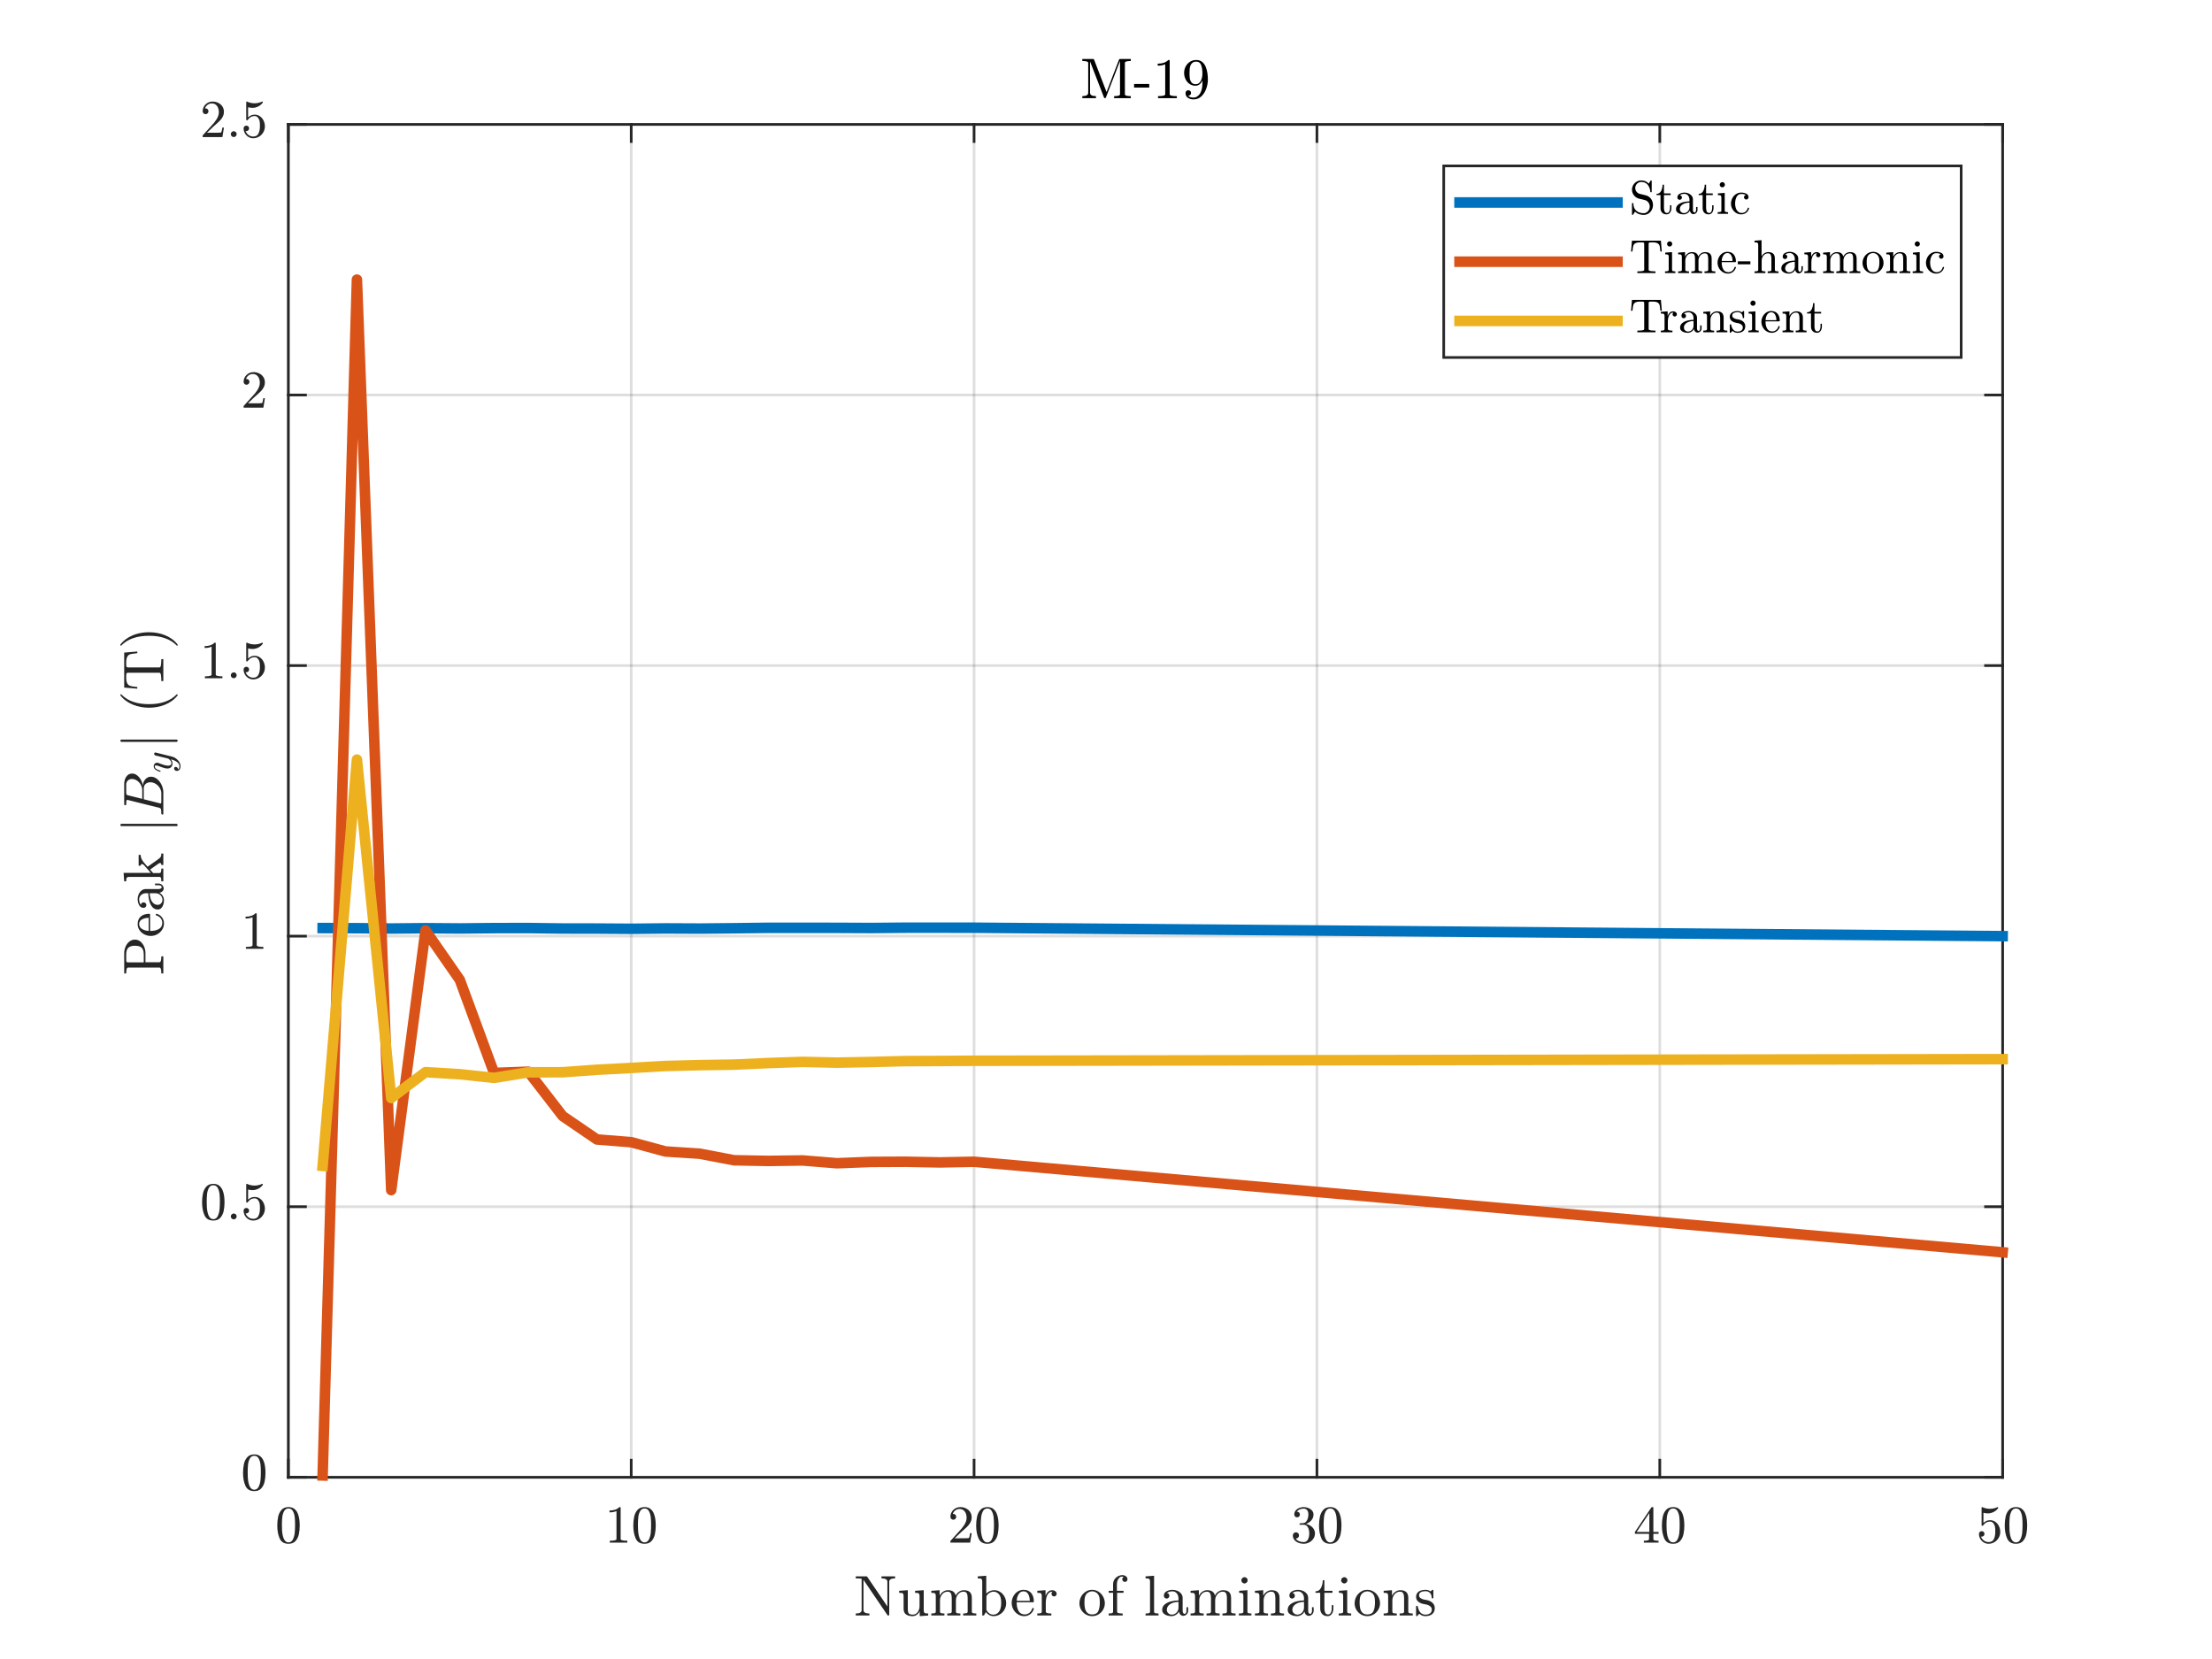 <?xml version="1.0"?>
<!DOCTYPE svg PUBLIC '-//W3C//DTD SVG 1.0//EN'
          'http://www.w3.org/TR/2001/REC-SVG-20010904/DTD/svg10.dtd'>
<svg xmlns:xlink="http://www.w3.org/1999/xlink" style="fill-opacity:1; color-rendering:auto; color-interpolation:auto; text-rendering:auto; stroke:black; stroke-linecap:square; stroke-miterlimit:10; shape-rendering:auto; stroke-opacity:1; fill:black; stroke-dasharray:none; font-weight:normal; stroke-width:1; font-family:'Dialog'; font-style:normal; stroke-linejoin:miter; font-size:12px; stroke-dashoffset:0; image-rendering:auto;" width="1120" height="840" xmlns="http://www.w3.org/2000/svg"
><rect width="100%" height="100%" fill="#333333" stroke="none"/><!--Generated by the Batik Graphics2D SVG Generator--><defs id="genericDefs"
  /><g
  ><defs id="defs1"
    ><clipPath clipPathUnits="userSpaceOnUse" id="clipPath1"
      ><path d="M0 0 L1120 0 L1120 840 L0 840 L0 0 Z"
      /></clipPath
    ></defs
    ><g style="fill:white; stroke:white;"
    ><rect x="0" y="0" width="1120" style="clip-path:url(#clipPath1); stroke:none;" height="840"
    /></g
    ><g style="fill:white; text-rendering:optimizeSpeed; color-rendering:optimizeSpeed; image-rendering:optimizeSpeed; shape-rendering:crispEdges; stroke:white; color-interpolation:sRGB;"
    ><rect x="0" width="1120" height="840" y="0" style="stroke:none;"
      /><path style="stroke:none;" d="M146 748 L1014 748 L1014 63 L146 63 Z"
    /></g
    ><g style="stroke-linecap:butt; fill-opacity:0.149; fill:rgb(38,38,38); text-rendering:geometricPrecision; image-rendering:optimizeQuality; color-rendering:optimizeQuality; stroke-linejoin:round; stroke:rgb(38,38,38); color-interpolation:linearRGB; stroke-width:1.333; stroke-opacity:0.149;"
    ><line y2="63" style="fill:none;" x1="146" x2="146" y1="748"
      /><line y2="63" style="fill:none;" x1="319.6" x2="319.6" y1="748"
      /><line y2="63" style="fill:none;" x1="493.2" x2="493.2" y1="748"
      /><line y2="63" style="fill:none;" x1="666.8" x2="666.8" y1="748"
      /><line y2="63" style="fill:none;" x1="840.4" x2="840.4" y1="748"
      /><line y2="63" style="fill:none;" x1="1014" x2="1014" y1="748"
      /><line y2="748" style="fill:none;" x1="1014" x2="146" y1="748"
      /><line y2="611" style="fill:none;" x1="1014" x2="146" y1="611"
      /><line y2="474" style="fill:none;" x1="1014" x2="146" y1="474"
      /><line y2="337" style="fill:none;" x1="1014" x2="146" y1="337"
      /><line y2="200" style="fill:none;" x1="1014" x2="146" y1="200"
      /><line y2="63" style="fill:none;" x1="1014" x2="146" y1="63"
      /><line x1="146" x2="1014" y1="748" style="stroke-linecap:square; fill-opacity:1; fill:none; stroke-opacity:1;" y2="748"
      /><line x1="146" x2="1014" y1="63" style="stroke-linecap:square; fill-opacity:1; fill:none; stroke-opacity:1;" y2="63"
      /><line x1="146" x2="146" y1="748" style="stroke-linecap:square; fill-opacity:1; fill:none; stroke-opacity:1;" y2="739.32"
      /><line x1="319.6" x2="319.6" y1="748" style="stroke-linecap:square; fill-opacity:1; fill:none; stroke-opacity:1;" y2="739.32"
      /><line x1="493.2" x2="493.2" y1="748" style="stroke-linecap:square; fill-opacity:1; fill:none; stroke-opacity:1;" y2="739.32"
      /><line x1="666.8" x2="666.8" y1="748" style="stroke-linecap:square; fill-opacity:1; fill:none; stroke-opacity:1;" y2="739.32"
      /><line x1="840.4" x2="840.4" y1="748" style="stroke-linecap:square; fill-opacity:1; fill:none; stroke-opacity:1;" y2="739.32"
      /><line x1="1014" x2="1014" y1="748" style="stroke-linecap:square; fill-opacity:1; fill:none; stroke-opacity:1;" y2="739.32"
      /><line x1="146" x2="146" y1="63" style="stroke-linecap:square; fill-opacity:1; fill:none; stroke-opacity:1;" y2="71.68"
      /><line x1="319.6" x2="319.6" y1="63" style="stroke-linecap:square; fill-opacity:1; fill:none; stroke-opacity:1;" y2="71.68"
      /><line x1="493.2" x2="493.2" y1="63" style="stroke-linecap:square; fill-opacity:1; fill:none; stroke-opacity:1;" y2="71.68"
      /><line x1="666.8" x2="666.8" y1="63" style="stroke-linecap:square; fill-opacity:1; fill:none; stroke-opacity:1;" y2="71.68"
      /><line x1="840.4" x2="840.4" y1="63" style="stroke-linecap:square; fill-opacity:1; fill:none; stroke-opacity:1;" y2="71.68"
      /><line x1="1014" x2="1014" y1="63" style="stroke-linecap:square; fill-opacity:1; fill:none; stroke-opacity:1;" y2="71.68"
    /></g
    ><g transform="translate(146,758.667)" style="font-size:26.667px; fill:rgb(38,38,38); text-rendering:geometricPrecision; image-rendering:optimizeQuality; color-rendering:optimizeQuality; font-family:'mwa_cmr10'; stroke:rgb(38,38,38); color-interpolation:linearRGB;"
    ><path style="stroke:none;" d="M0.083 22.994 Q-3.229 22.994 -4.417 20.267 Q-5.604 17.541 -5.604 13.79 Q-5.604 11.447 -5.182 9.377 Q-4.76 7.306 -3.487 5.861 Q-2.213 4.415 0.083 4.415 Q1.865 4.415 2.997 5.283 Q4.13 6.15 4.724 7.533 Q5.318 8.915 5.537 10.486 Q5.755 12.056 5.755 13.79 Q5.755 16.119 5.325 18.142 Q4.896 20.166 3.646 21.58 Q2.396 22.994 0.083 22.994 ZM0.083 22.291 Q1.583 22.291 2.325 20.752 Q3.068 19.212 3.24 17.337 Q3.412 15.462 3.412 13.353 Q3.412 11.322 3.24 9.611 Q3.068 7.9 2.333 6.509 Q1.599 5.119 0.083 5.119 Q-1.448 5.119 -2.182 6.517 Q-2.917 7.915 -3.088 9.619 Q-3.26 11.322 -3.26 13.353 Q-3.26 14.853 -3.19 16.189 Q-3.12 17.525 -2.807 18.939 Q-2.495 20.353 -1.784 21.322 Q-1.073 22.291 0.083 22.291 Z"
    /></g
    ><g transform="translate(319.6,758.667)" style="font-size:26.667px; fill:rgb(38,38,38); text-rendering:geometricPrecision; image-rendering:optimizeQuality; color-rendering:optimizeQuality; font-family:'mwa_cmr10'; stroke:rgb(38,38,38); color-interpolation:linearRGB;"
    ><path style="stroke:none;" d="M-10.833 22.4 L-10.833 21.447 Q-7.458 21.447 -7.458 20.587 L-7.458 6.415 Q-8.849 7.087 -10.99 7.087 L-10.99 6.15 Q-7.677 6.15 -5.99 4.415 L-5.615 4.415 Q-5.521 4.415 -5.435 4.486 Q-5.349 4.556 -5.349 4.65 L-5.349 20.587 Q-5.349 21.447 -1.974 21.447 L-1.974 22.4 L-10.833 22.4 Z"
      /><path style="stroke:none;" d="M6.75 22.994 Q3.438 22.994 2.25 20.267 Q1.062 17.541 1.062 13.79 Q1.062 11.447 1.484 9.377 Q1.906 7.306 3.18 5.861 Q4.453 4.415 6.75 4.415 Q8.531 4.415 9.664 5.283 Q10.797 6.15 11.391 7.533 Q11.984 8.915 12.203 10.486 Q12.422 12.056 12.422 13.79 Q12.422 16.119 11.992 18.142 Q11.562 20.166 10.312 21.58 Q9.062 22.994 6.75 22.994 ZM6.75 22.291 Q8.25 22.291 8.992 20.752 Q9.734 19.212 9.906 17.337 Q10.078 15.462 10.078 13.353 Q10.078 11.322 9.906 9.611 Q9.734 7.9 9 6.509 Q8.266 5.119 6.75 5.119 Q5.219 5.119 4.484 6.517 Q3.75 7.915 3.578 9.619 Q3.406 11.322 3.406 13.353 Q3.406 14.853 3.477 16.189 Q3.547 17.525 3.859 18.939 Q4.172 20.353 4.883 21.322 Q5.594 22.291 6.75 22.291 Z"
    /></g
    ><g transform="translate(493.2,758.667)" style="font-size:26.667px; fill:rgb(38,38,38); text-rendering:geometricPrecision; image-rendering:optimizeQuality; color-rendering:optimizeQuality; font-family:'mwa_cmr10'; stroke:rgb(38,38,38); color-interpolation:linearRGB;"
    ><path style="stroke:none;" d="M-11.99 22.4 L-11.99 21.681 Q-11.99 21.603 -11.943 21.525 L-7.74 16.884 Q-6.787 15.853 -6.201 15.158 Q-5.615 14.462 -5.029 13.556 Q-4.443 12.65 -4.107 11.705 Q-3.771 10.759 -3.771 9.697 Q-3.771 8.603 -4.185 7.587 Q-4.599 6.572 -5.404 5.97 Q-6.208 5.369 -7.365 5.369 Q-8.537 5.369 -9.474 6.072 Q-10.412 6.775 -10.787 7.9 Q-10.677 7.869 -10.505 7.869 Q-9.896 7.869 -9.466 8.275 Q-9.037 8.681 -9.037 9.337 Q-9.037 9.947 -9.466 10.377 Q-9.896 10.806 -10.505 10.806 Q-11.13 10.806 -11.56 10.369 Q-11.99 9.931 -11.99 9.337 Q-11.99 8.322 -11.607 7.431 Q-11.224 6.54 -10.505 5.845 Q-9.787 5.15 -8.88 4.783 Q-7.974 4.415 -6.958 4.415 Q-5.427 4.415 -4.091 5.072 Q-2.755 5.728 -1.982 6.915 Q-1.208 8.103 -1.208 9.697 Q-1.208 10.884 -1.724 11.939 Q-2.24 12.994 -3.037 13.853 Q-3.833 14.712 -5.091 15.806 Q-6.349 16.9 -6.74 17.275 L-9.802 20.212 L-7.208 20.212 Q-5.287 20.212 -4.005 20.181 Q-2.724 20.15 -2.646 20.072 Q-2.318 19.744 -1.99 17.587 L-1.208 17.587 L-1.974 22.4 L-11.99 22.4 Z"
      /><path style="stroke:none;" d="M6.75 22.994 Q3.438 22.994 2.25 20.267 Q1.062 17.541 1.062 13.79 Q1.062 11.447 1.484 9.377 Q1.906 7.306 3.18 5.861 Q4.453 4.415 6.75 4.415 Q8.531 4.415 9.664 5.283 Q10.797 6.15 11.391 7.533 Q11.984 8.915 12.203 10.486 Q12.422 12.056 12.422 13.79 Q12.422 16.119 11.992 18.142 Q11.562 20.166 10.312 21.58 Q9.062 22.994 6.75 22.994 ZM6.75 22.291 Q8.25 22.291 8.992 20.752 Q9.734 19.212 9.906 17.337 Q10.078 15.462 10.078 13.353 Q10.078 11.322 9.906 9.611 Q9.734 7.9 9 6.509 Q8.266 5.119 6.75 5.119 Q5.219 5.119 4.484 6.517 Q3.75 7.915 3.578 9.619 Q3.406 11.322 3.406 13.353 Q3.406 14.853 3.477 16.189 Q3.547 17.525 3.859 18.939 Q4.172 20.353 4.883 21.322 Q5.594 22.291 6.75 22.291 Z"
    /></g
    ><g transform="translate(666.8,758.667)" style="font-size:26.667px; fill:rgb(38,38,38); text-rendering:geometricPrecision; image-rendering:optimizeQuality; color-rendering:optimizeQuality; font-family:'mwa_cmr10'; stroke:rgb(38,38,38); color-interpolation:linearRGB;"
    ><path style="stroke:none;" d="M-10.755 20.322 Q-10.13 21.244 -9.06 21.689 Q-7.99 22.134 -6.771 22.134 Q-5.193 22.134 -4.537 20.798 Q-3.88 19.462 -3.88 17.759 Q-3.88 16.994 -4.021 16.228 Q-4.162 15.462 -4.49 14.806 Q-4.818 14.15 -5.388 13.752 Q-5.958 13.353 -6.787 13.353 L-8.583 13.353 Q-8.818 13.353 -8.818 13.103 L-8.818 12.869 Q-8.818 12.65 -8.583 12.65 L-7.099 12.54 Q-6.146 12.54 -5.521 11.83 Q-4.896 11.119 -4.607 10.095 Q-4.318 9.072 -4.318 8.15 Q-4.318 6.853 -4.919 6.025 Q-5.521 5.197 -6.771 5.197 Q-7.802 5.197 -8.732 5.587 Q-9.662 5.978 -10.224 6.759 Q-10.162 6.744 -10.122 6.744 Q-10.083 6.744 -10.037 6.744 Q-9.427 6.744 -9.021 7.165 Q-8.615 7.587 -8.615 8.181 Q-8.615 8.759 -9.021 9.181 Q-9.427 9.603 -10.037 9.603 Q-10.63 9.603 -11.052 9.181 Q-11.474 8.759 -11.474 8.181 Q-11.474 7.009 -10.779 6.158 Q-10.083 5.306 -8.982 4.861 Q-7.88 4.415 -6.771 4.415 Q-5.943 4.415 -5.037 4.658 Q-4.13 4.9 -3.396 5.361 Q-2.662 5.822 -2.193 6.533 Q-1.724 7.244 -1.724 8.15 Q-1.724 9.275 -2.232 10.244 Q-2.74 11.212 -3.622 11.908 Q-4.505 12.603 -5.552 12.947 Q-4.38 13.165 -3.326 13.83 Q-2.271 14.494 -1.63 15.517 Q-0.99 16.541 -0.99 17.728 Q-0.99 19.228 -1.81 20.431 Q-2.63 21.634 -3.958 22.314 Q-5.287 22.994 -6.771 22.994 Q-8.037 22.994 -9.31 22.509 Q-10.583 22.025 -11.388 21.064 Q-12.193 20.103 -12.193 18.759 Q-12.193 18.087 -11.747 17.642 Q-11.302 17.197 -10.63 17.197 Q-10.193 17.197 -9.833 17.4 Q-9.474 17.603 -9.271 17.97 Q-9.068 18.337 -9.068 18.759 Q-9.068 19.416 -9.529 19.869 Q-9.99 20.322 -10.63 20.322 L-10.755 20.322 Z"
      /><path style="stroke:none;" d="M6.75 22.994 Q3.438 22.994 2.25 20.267 Q1.062 17.541 1.062 13.79 Q1.062 11.447 1.484 9.377 Q1.906 7.306 3.18 5.861 Q4.453 4.415 6.75 4.415 Q8.531 4.415 9.664 5.283 Q10.797 6.15 11.391 7.533 Q11.984 8.915 12.203 10.486 Q12.422 12.056 12.422 13.79 Q12.422 16.119 11.992 18.142 Q11.562 20.166 10.312 21.58 Q9.062 22.994 6.75 22.994 ZM6.75 22.291 Q8.25 22.291 8.992 20.752 Q9.734 19.212 9.906 17.337 Q10.078 15.462 10.078 13.353 Q10.078 11.322 9.906 9.611 Q9.734 7.9 9 6.509 Q8.266 5.119 6.75 5.119 Q5.219 5.119 4.484 6.517 Q3.75 7.915 3.578 9.619 Q3.406 11.322 3.406 13.353 Q3.406 14.853 3.477 16.189 Q3.547 17.525 3.859 18.939 Q4.172 20.353 4.883 21.322 Q5.594 22.291 6.75 22.291 Z"
    /></g
    ><g transform="translate(840.4,758.667)" style="font-size:26.667px; fill:rgb(38,38,38); text-rendering:geometricPrecision; image-rendering:optimizeQuality; color-rendering:optimizeQuality; font-family:'mwa_cmr10'; stroke:rgb(38,38,38); color-interpolation:linearRGB;"
    ><path style="stroke:none;" d="M-12.583 17.947 L-12.583 16.994 L-4.24 4.556 Q-4.146 4.415 -3.958 4.415 L-3.568 4.415 Q-3.255 4.415 -3.255 4.728 L-3.255 16.994 L-0.615 16.994 L-0.615 17.947 L-3.255 17.947 L-3.255 20.587 Q-3.255 21.15 -2.466 21.298 Q-1.677 21.447 -0.63 21.447 L-0.63 22.4 L-8.068 22.4 L-8.068 21.447 Q-7.037 21.447 -6.24 21.298 Q-5.443 21.15 -5.443 20.587 L-5.443 17.947 L-12.583 17.947 ZM-11.693 16.994 L-5.287 16.994 L-5.287 7.431 L-11.693 16.994 Z"
      /><path style="stroke:none;" d="M6.75 22.994 Q3.438 22.994 2.25 20.267 Q1.062 17.541 1.062 13.79 Q1.062 11.447 1.484 9.377 Q1.906 7.306 3.18 5.861 Q4.453 4.415 6.75 4.415 Q8.531 4.415 9.664 5.283 Q10.797 6.15 11.391 7.533 Q11.984 8.915 12.203 10.486 Q12.422 12.056 12.422 13.79 Q12.422 16.119 11.992 18.142 Q11.562 20.166 10.312 21.58 Q9.062 22.994 6.75 22.994 ZM6.75 22.291 Q8.25 22.291 8.992 20.752 Q9.734 19.212 9.906 17.337 Q10.078 15.462 10.078 13.353 Q10.078 11.322 9.906 9.611 Q9.734 7.9 9 6.509 Q8.266 5.119 6.75 5.119 Q5.219 5.119 4.484 6.517 Q3.75 7.915 3.578 9.619 Q3.406 11.322 3.406 13.353 Q3.406 14.853 3.477 16.189 Q3.547 17.525 3.859 18.939 Q4.172 20.353 4.883 21.322 Q5.594 22.291 6.75 22.291 Z"
    /></g
    ><g transform="translate(1014,758.667)" style="font-size:26.667px; fill:rgb(38,38,38); text-rendering:geometricPrecision; image-rendering:optimizeQuality; color-rendering:optimizeQuality; font-family:'mwa_cmr10'; stroke:rgb(38,38,38); color-interpolation:linearRGB;"
    ><path style="stroke:none;" d="M-10.99 19.322 Q-10.708 20.119 -10.138 20.767 Q-9.568 21.416 -8.779 21.775 Q-7.99 22.134 -7.146 22.134 Q-5.193 22.134 -4.458 20.619 Q-3.724 19.103 -3.724 16.947 Q-3.724 16.009 -3.755 15.369 Q-3.787 14.728 -3.927 14.134 Q-4.177 13.181 -4.81 12.47 Q-5.443 11.759 -6.349 11.759 Q-7.255 11.759 -7.912 12.04 Q-8.568 12.322 -8.974 12.689 Q-9.38 13.056 -9.693 13.462 Q-10.005 13.869 -10.083 13.9 L-10.396 13.9 Q-10.458 13.9 -10.56 13.814 Q-10.662 13.728 -10.662 13.65 L-10.662 4.634 Q-10.662 4.556 -10.576 4.486 Q-10.49 4.415 -10.396 4.415 L-10.318 4.415 Q-8.49 5.29 -6.458 5.29 Q-4.443 5.29 -2.583 4.415 L-2.505 4.415 Q-2.412 4.415 -2.333 4.486 Q-2.255 4.556 -2.255 4.634 L-2.255 4.884 Q-2.255 5.009 -2.318 5.009 Q-3.24 6.244 -4.63 6.923 Q-6.021 7.603 -7.505 7.603 Q-8.583 7.603 -9.724 7.306 L-9.724 12.4 Q-8.818 11.681 -8.115 11.369 Q-7.412 11.056 -6.318 11.056 Q-4.833 11.056 -3.654 11.915 Q-2.474 12.775 -1.841 14.15 Q-1.208 15.525 -1.208 16.962 Q-1.208 18.587 -2.005 19.97 Q-2.802 21.353 -4.169 22.173 Q-5.537 22.994 -7.146 22.994 Q-8.474 22.994 -9.591 22.306 Q-10.708 21.619 -11.349 20.462 Q-11.99 19.306 -11.99 17.994 Q-11.99 17.384 -11.591 17.002 Q-11.193 16.619 -10.599 16.619 Q-10.005 16.619 -9.607 17.009 Q-9.208 17.4 -9.208 17.994 Q-9.208 18.572 -9.607 18.978 Q-10.005 19.384 -10.599 19.384 Q-10.693 19.384 -10.81 19.361 Q-10.927 19.337 -10.99 19.322 Z"
      /><path style="stroke:none;" d="M6.75 22.994 Q3.438 22.994 2.25 20.267 Q1.062 17.541 1.062 13.79 Q1.062 11.447 1.484 9.377 Q1.906 7.306 3.18 5.861 Q4.453 4.415 6.75 4.415 Q8.531 4.415 9.664 5.283 Q10.797 6.15 11.391 7.533 Q11.984 8.915 12.203 10.486 Q12.422 12.056 12.422 13.79 Q12.422 16.119 11.992 18.142 Q11.562 20.166 10.312 21.58 Q9.062 22.994 6.75 22.994 ZM6.75 22.291 Q8.25 22.291 8.992 20.752 Q9.734 19.212 9.906 17.337 Q10.078 15.462 10.078 13.353 Q10.078 11.322 9.906 9.611 Q9.734 7.9 9 6.509 Q8.266 5.119 6.75 5.119 Q5.219 5.119 4.484 6.517 Q3.75 7.915 3.578 9.619 Q3.406 11.322 3.406 13.353 Q3.406 14.853 3.477 16.189 Q3.547 17.525 3.859 18.939 Q4.172 20.353 4.883 21.322 Q5.594 22.291 6.75 22.291 Z"
    /></g
    ><g transform="translate(580,793.333)" style="font-size:29.333px; fill:rgb(38,38,38); text-rendering:geometricPrecision; image-rendering:optimizeQuality; color-rendering:optimizeQuality; font-family:'mwa_cmr10'; stroke:rgb(38,38,38); color-interpolation:linearRGB;"
    ><path style="stroke:none;" d="M-146.713 24.64 L-146.713 23.624 Q-143.729 23.624 -143.729 21.905 L-143.729 6.015 Q-144.667 5.843 -146.713 5.843 L-146.713 4.827 L-141.167 4.827 Q-141.026 4.827 -140.963 4.937 L-130.698 20.046 L-130.698 7.562 Q-130.698 5.843 -133.682 5.843 L-133.682 4.827 L-126.792 4.827 L-126.792 5.843 Q-129.76 5.843 -129.76 7.562 L-129.76 24.39 Q-129.76 24.468 -129.877 24.554 Q-129.995 24.64 -130.057 24.64 L-130.417 24.64 Q-130.557 24.64 -130.604 24.53 L-142.792 6.593 L-142.792 21.905 Q-142.792 23.624 -139.807 23.624 L-139.807 24.64 L-146.713 24.64 Z"
      /><path style="stroke:none;" d="M-122.479 21.187 L-122.479 14.78 Q-122.479 13.999 -122.713 13.655 Q-122.948 13.312 -123.385 13.234 Q-123.823 13.155 -124.745 13.155 L-124.745 12.14 L-120.354 11.827 L-120.354 21.187 Q-120.354 22.312 -120.19 22.945 Q-120.026 23.577 -119.495 23.89 Q-118.963 24.202 -117.807 24.202 Q-116.245 24.202 -115.323 22.898 Q-114.401 21.593 -114.401 19.937 L-114.401 14.78 Q-114.401 13.999 -114.643 13.655 Q-114.885 13.312 -115.315 13.234 Q-115.745 13.155 -116.666 13.155 L-116.666 12.14 L-112.291 11.827 L-112.291 21.999 Q-112.291 22.765 -112.057 23.116 Q-111.823 23.468 -111.385 23.546 Q-110.948 23.624 -110.026 23.624 L-110.026 24.64 L-114.323 24.968 L-114.323 22.515 Q-114.854 23.609 -115.815 24.288 Q-116.776 24.968 -117.948 24.968 Q-120.026 24.968 -121.252 24.085 Q-122.479 23.202 -122.479 21.187 Z"
      /><path style="stroke:none;" d="M-108.448 24.64 L-108.448 23.624 Q-107.448 23.624 -106.816 23.468 Q-106.183 23.312 -106.183 22.702 L-106.183 14.78 Q-106.183 13.999 -106.417 13.655 Q-106.651 13.312 -107.089 13.234 Q-107.526 13.155 -108.448 13.155 L-108.448 12.14 L-104.245 11.827 L-104.245 14.655 Q-103.651 13.405 -102.511 12.617 Q-101.37 11.827 -100.026 11.827 Q-96.698 11.827 -96.105 14.546 Q-95.526 13.327 -94.409 12.577 Q-93.292 11.827 -91.964 11.827 Q-90.651 11.827 -89.745 12.249 Q-88.839 12.671 -88.386 13.546 Q-87.933 14.421 -87.933 15.734 L-87.933 22.702 Q-87.933 23.312 -87.292 23.468 Q-86.651 23.624 -85.667 23.624 L-85.667 24.64 L-92.308 24.64 L-92.308 23.624 Q-91.323 23.624 -90.683 23.468 Q-90.042 23.312 -90.042 22.702 L-90.042 15.812 Q-90.042 14.359 -90.456 13.468 Q-90.87 12.577 -92.151 12.577 Q-93.823 12.577 -94.909 13.921 Q-95.995 15.265 -95.995 16.984 L-95.995 22.702 Q-95.995 23.312 -95.362 23.468 Q-94.73 23.624 -93.73 23.624 L-93.73 24.64 L-100.37 24.64 L-100.37 23.624 Q-99.386 23.624 -98.745 23.468 Q-98.105 23.312 -98.105 22.702 L-98.105 15.812 Q-98.105 14.405 -98.519 13.492 Q-98.933 12.577 -100.198 12.577 Q-101.886 12.577 -102.972 13.921 Q-104.058 15.265 -104.058 16.984 L-104.058 22.702 Q-104.058 23.312 -103.417 23.468 Q-102.776 23.624 -101.808 23.624 L-101.808 24.64 L-108.448 24.64 Z"
      /><path style="stroke:none;" d="M-82.662 24.64 L-82.662 7.484 Q-82.662 6.702 -82.897 6.351 Q-83.131 5.999 -83.569 5.921 Q-84.006 5.843 -84.928 5.843 L-84.928 4.827 L-80.631 4.515 L-80.631 13.593 Q-80.162 13.062 -79.514 12.655 Q-78.865 12.249 -78.131 12.038 Q-77.397 11.827 -76.631 11.827 Q-75.334 11.827 -74.217 12.351 Q-73.1 12.874 -72.279 13.796 Q-71.459 14.718 -70.998 15.913 Q-70.537 17.109 -70.537 18.374 Q-70.537 20.14 -71.397 21.655 Q-72.256 23.171 -73.733 24.07 Q-75.209 24.968 -76.99 24.968 Q-78.084 24.968 -79.123 24.398 Q-80.162 23.827 -80.834 22.905 L-81.819 24.64 L-82.662 24.64 ZM-80.553 21.796 Q-80.069 22.859 -79.162 23.53 Q-78.256 24.202 -77.147 24.202 Q-75.647 24.202 -74.725 23.335 Q-73.803 22.468 -73.436 21.155 Q-73.069 19.843 -73.069 18.374 Q-73.069 15.937 -73.694 14.655 Q-73.975 14.093 -74.467 13.609 Q-74.959 13.124 -75.561 12.851 Q-76.162 12.577 -76.834 12.577 Q-77.99 12.577 -78.983 13.195 Q-79.975 13.812 -80.553 14.843 L-80.553 21.796 Z"
      /><path style="stroke:none;" d="M-61.348 24.968 Q-63.114 24.968 -64.59 24.038 Q-66.067 23.109 -66.911 21.562 Q-67.754 20.015 -67.754 18.28 Q-67.754 16.577 -66.989 15.054 Q-66.223 13.53 -64.84 12.585 Q-63.457 11.64 -61.754 11.64 Q-60.426 11.64 -59.442 12.085 Q-58.457 12.53 -57.817 13.327 Q-57.176 14.124 -56.856 15.195 Q-56.536 16.265 -56.536 17.562 Q-56.536 17.937 -56.832 17.937 L-65.223 17.937 L-65.223 18.249 Q-65.223 20.655 -64.254 22.382 Q-63.286 24.109 -61.082 24.109 Q-60.192 24.109 -59.434 23.718 Q-58.676 23.327 -58.121 22.616 Q-57.567 21.905 -57.364 21.093 Q-57.332 20.999 -57.254 20.921 Q-57.176 20.843 -57.082 20.843 L-56.832 20.843 Q-56.536 20.843 -56.536 21.218 Q-56.942 22.859 -58.301 23.913 Q-59.661 24.968 -61.348 24.968 ZM-65.192 17.218 L-58.582 17.218 Q-58.582 16.124 -58.887 15.007 Q-59.192 13.89 -59.903 13.148 Q-60.614 12.405 -61.754 12.405 Q-63.395 12.405 -64.293 13.945 Q-65.192 15.484 -65.192 17.218 Z"
      /><path style="stroke:none;" d="M-54.78 24.64 L-54.78 23.624 Q-53.795 23.624 -53.155 23.468 Q-52.514 23.312 -52.514 22.702 L-52.514 14.78 Q-52.514 13.999 -52.748 13.655 Q-52.983 13.312 -53.42 13.234 Q-53.858 13.155 -54.78 13.155 L-54.78 12.14 L-50.623 11.827 L-50.623 14.655 Q-50.17 13.39 -49.303 12.609 Q-48.436 11.827 -47.202 11.827 Q-46.342 11.827 -45.663 12.335 Q-44.983 12.843 -44.983 13.687 Q-44.983 14.202 -45.358 14.593 Q-45.733 14.984 -46.28 14.984 Q-46.827 14.984 -47.209 14.601 Q-47.592 14.218 -47.592 13.687 Q-47.592 12.905 -47.03 12.577 L-47.202 12.577 Q-48.373 12.577 -49.116 13.429 Q-49.858 14.28 -50.17 15.538 Q-50.483 16.796 -50.483 17.937 L-50.483 22.702 Q-50.483 23.624 -47.67 23.624 L-47.67 24.64 L-54.78 24.64 Z"
      /><path style="stroke:none;" d="M-27.013 24.968 Q-28.747 24.968 -30.24 24.085 Q-31.732 23.202 -32.591 21.71 Q-33.451 20.218 -33.451 18.468 Q-33.451 17.14 -32.982 15.905 Q-32.513 14.671 -31.622 13.702 Q-30.732 12.734 -29.56 12.187 Q-28.388 11.64 -27.013 11.64 Q-25.232 11.64 -23.763 12.585 Q-22.294 13.53 -21.443 15.109 Q-20.591 16.687 -20.591 18.468 Q-20.591 20.202 -21.458 21.702 Q-22.326 23.202 -23.802 24.085 Q-25.279 24.968 -27.013 24.968 ZM-27.013 24.109 Q-24.685 24.109 -23.912 22.429 Q-23.138 20.749 -23.138 18.14 Q-23.138 16.687 -23.294 15.726 Q-23.451 14.765 -23.966 13.984 Q-24.294 13.515 -24.794 13.148 Q-25.294 12.78 -25.857 12.593 Q-26.419 12.405 -27.013 12.405 Q-27.919 12.405 -28.732 12.82 Q-29.544 13.234 -30.091 13.984 Q-30.622 14.812 -30.771 15.796 Q-30.919 16.78 -30.919 18.14 Q-30.919 19.765 -30.638 21.062 Q-30.357 22.359 -29.497 23.234 Q-28.638 24.109 -27.013 24.109 Z"
      /><path style="stroke:none;" d="M-18.659 24.64 L-18.659 23.624 Q-17.69 23.624 -17.049 23.468 Q-16.409 23.312 -16.409 22.702 L-16.409 13.155 L-18.628 13.155 L-18.628 12.14 L-16.409 12.14 L-16.409 8.671 Q-16.409 7.734 -16.018 6.921 Q-15.628 6.109 -14.971 5.499 Q-14.315 4.89 -13.456 4.538 Q-12.596 4.187 -11.675 4.187 Q-10.706 4.187 -9.917 4.773 Q-9.128 5.359 -9.128 6.312 Q-9.128 6.874 -9.503 7.249 Q-9.878 7.624 -10.44 7.624 Q-10.987 7.624 -11.378 7.249 Q-11.768 6.874 -11.768 6.312 Q-11.768 5.405 -10.987 5.093 Q-11.456 4.937 -11.815 4.937 Q-12.675 4.937 -13.276 5.538 Q-13.878 6.14 -14.175 7.007 Q-14.471 7.874 -14.471 8.718 L-14.471 12.14 L-11.128 12.14 L-11.128 13.155 L-14.378 13.155 L-14.378 22.702 Q-14.378 23.296 -13.526 23.46 Q-12.675 23.624 -11.565 23.624 L-11.565 24.64 L-18.659 24.64 Z"
      /><path style="stroke:none;" d="M0.035 24.64 L0.035 23.624 Q1.035 23.624 1.668 23.468 Q2.301 23.312 2.301 22.702 L2.301 7.484 Q2.301 6.702 2.066 6.351 Q1.832 5.999 1.394 5.921 Q0.957 5.843 0.035 5.843 L0.035 4.827 L4.348 4.515 L4.348 22.702 Q4.348 23.312 4.98 23.468 Q5.613 23.624 6.598 23.624 L6.598 24.64 L0.035 24.64 Z"
      /><path style="stroke:none;" d="M8.449 21.796 Q8.449 20.062 9.808 18.984 Q11.168 17.905 13.074 17.46 Q14.98 17.015 16.699 17.015 L16.699 15.812 Q16.699 14.984 16.332 14.195 Q15.964 13.405 15.269 12.905 Q14.574 12.405 13.73 12.405 Q11.808 12.405 10.808 13.265 Q11.355 13.265 11.714 13.687 Q12.074 14.109 12.074 14.655 Q12.074 15.234 11.668 15.648 Q11.261 16.062 10.699 16.062 Q10.105 16.062 9.699 15.648 Q9.293 15.234 9.293 14.655 Q9.293 13.124 10.675 12.382 Q12.058 11.64 13.73 11.64 Q14.918 11.64 16.105 12.14 Q17.293 12.64 18.05 13.577 Q18.808 14.515 18.808 15.765 L18.808 22.296 Q18.808 22.859 19.05 23.335 Q19.293 23.812 19.793 23.812 Q20.277 23.812 20.511 23.327 Q20.746 22.843 20.746 22.296 L20.746 20.437 L21.589 20.437 L21.589 22.296 Q21.589 22.937 21.253 23.523 Q20.918 24.109 20.339 24.46 Q19.761 24.812 19.105 24.812 Q18.246 24.812 17.636 24.155 Q17.027 23.499 16.949 22.593 Q16.418 23.671 15.371 24.32 Q14.324 24.968 13.121 24.968 Q12.027 24.968 10.957 24.64 Q9.886 24.312 9.168 23.609 Q8.449 22.905 8.449 21.796 ZM10.808 21.796 Q10.808 22.812 11.558 23.507 Q12.308 24.202 13.324 24.202 Q14.261 24.202 15.027 23.734 Q15.793 23.265 16.246 22.46 Q16.699 21.655 16.699 20.765 L16.699 17.749 Q15.371 17.749 13.996 18.179 Q12.621 18.609 11.714 19.53 Q10.808 20.452 10.808 21.796 Z"
      /><path style="stroke:none;" d="M22.819 24.64 L22.819 23.624 Q23.819 23.624 24.451 23.468 Q25.084 23.312 25.084 22.702 L25.084 14.78 Q25.084 13.999 24.85 13.655 Q24.616 13.312 24.178 13.234 Q23.741 13.155 22.819 13.155 L22.819 12.14 L27.022 11.827 L27.022 14.655 Q27.616 13.405 28.756 12.617 Q29.897 11.827 31.241 11.827 Q34.569 11.827 35.162 14.546 Q35.74 13.327 36.858 12.577 Q37.975 11.827 39.303 11.827 Q40.615 11.827 41.522 12.249 Q42.428 12.671 42.881 13.546 Q43.334 14.421 43.334 15.734 L43.334 22.702 Q43.334 23.312 43.975 23.468 Q44.615 23.624 45.6 23.624 L45.6 24.64 L38.959 24.64 L38.959 23.624 Q39.944 23.624 40.584 23.468 Q41.225 23.312 41.225 22.702 L41.225 15.812 Q41.225 14.359 40.811 13.468 Q40.397 12.577 39.115 12.577 Q37.444 12.577 36.358 13.921 Q35.272 15.265 35.272 16.984 L35.272 22.702 Q35.272 23.312 35.905 23.468 Q36.537 23.624 37.537 23.624 L37.537 24.64 L30.897 24.64 L30.897 23.624 Q31.881 23.624 32.522 23.468 Q33.162 23.312 33.162 22.702 L33.162 15.812 Q33.162 14.405 32.748 13.492 Q32.334 12.577 31.069 12.577 Q29.381 12.577 28.295 13.921 Q27.209 15.265 27.209 16.984 L27.209 22.702 Q27.209 23.312 27.85 23.468 Q28.491 23.624 29.459 23.624 L29.459 24.64 L22.819 24.64 Z"
      /><path style="stroke:none;" d="M47.294 24.64 L47.294 23.624 Q48.294 23.624 48.927 23.468 Q49.56 23.312 49.56 22.702 L49.56 14.78 Q49.56 13.671 49.13 13.413 Q48.701 13.155 47.419 13.155 L47.419 12.14 L51.607 11.827 L51.607 22.702 Q51.607 23.312 52.154 23.468 Q52.701 23.624 53.623 23.624 L53.623 24.64 L47.294 24.64 ZM48.529 6.843 Q48.529 6.202 49.013 5.718 Q49.498 5.234 50.107 5.234 Q50.529 5.234 50.912 5.452 Q51.294 5.671 51.505 6.054 Q51.716 6.437 51.716 6.843 Q51.716 7.468 51.232 7.945 Q50.748 8.421 50.107 8.421 Q49.498 8.421 49.013 7.945 Q48.529 7.468 48.529 6.843 Z"
      /><path style="stroke:none;" d="M55.411 24.64 L55.411 23.624 Q56.411 23.624 57.044 23.468 Q57.677 23.312 57.677 22.702 L57.677 14.78 Q57.677 13.999 57.443 13.655 Q57.208 13.312 56.771 13.234 Q56.333 13.155 55.411 13.155 L55.411 12.14 L59.614 11.827 L59.614 14.655 Q60.208 13.405 61.349 12.617 Q62.489 11.827 63.833 11.827 Q65.833 11.827 66.849 12.788 Q67.865 13.749 67.865 15.734 L67.865 22.702 Q67.865 23.312 68.497 23.468 Q69.13 23.624 70.13 23.624 L70.13 24.64 L63.489 24.64 L63.489 23.624 Q64.474 23.624 65.115 23.468 Q65.755 23.312 65.755 22.702 L65.755 15.812 Q65.755 14.405 65.341 13.492 Q64.927 12.577 63.661 12.577 Q61.974 12.577 60.888 13.921 Q59.802 15.265 59.802 16.984 L59.802 22.702 Q59.802 23.312 60.443 23.468 Q61.083 23.624 62.052 23.624 L62.052 24.64 L55.411 24.64 Z"
      /><path style="stroke:none;" d="M72.005 21.796 Q72.005 20.062 73.364 18.984 Q74.723 17.905 76.63 17.46 Q78.536 17.015 80.255 17.015 L80.255 15.812 Q80.255 14.984 79.887 14.195 Q79.52 13.405 78.825 12.905 Q78.13 12.405 77.286 12.405 Q75.364 12.405 74.364 13.265 Q74.911 13.265 75.27 13.687 Q75.63 14.109 75.63 14.655 Q75.63 15.234 75.223 15.648 Q74.817 16.062 74.255 16.062 Q73.661 16.062 73.255 15.648 Q72.848 15.234 72.848 14.655 Q72.848 13.124 74.231 12.382 Q75.614 11.64 77.286 11.64 Q78.473 11.64 79.661 12.14 Q80.848 12.64 81.606 13.577 Q82.364 14.515 82.364 15.765 L82.364 22.296 Q82.364 22.859 82.606 23.335 Q82.848 23.812 83.348 23.812 Q83.833 23.812 84.067 23.327 Q84.301 22.843 84.301 22.296 L84.301 20.437 L85.145 20.437 L85.145 22.296 Q85.145 22.937 84.809 23.523 Q84.473 24.109 83.895 24.46 Q83.317 24.812 82.661 24.812 Q81.801 24.812 81.192 24.155 Q80.583 23.499 80.505 22.593 Q79.973 23.671 78.926 24.32 Q77.88 24.968 76.676 24.968 Q75.583 24.968 74.512 24.64 Q73.442 24.312 72.723 23.609 Q72.005 22.905 72.005 21.796 ZM74.364 21.796 Q74.364 22.812 75.114 23.507 Q75.864 24.202 76.88 24.202 Q77.817 24.202 78.583 23.734 Q79.348 23.265 79.801 22.46 Q80.255 21.655 80.255 20.765 L80.255 17.749 Q78.926 17.749 77.551 18.179 Q76.176 18.609 75.27 19.53 Q74.364 20.452 74.364 21.796 Z"
      /><path style="stroke:none;" d="M88.468 21.155 L88.468 13.155 L86.062 13.155 L86.062 12.405 Q87.968 12.405 88.859 10.632 Q89.749 8.859 89.749 6.796 L90.578 6.796 L90.578 12.14 L94.671 12.14 L94.671 13.155 L90.578 13.155 L90.578 21.093 Q90.578 22.296 90.984 23.202 Q91.39 24.109 92.437 24.109 Q93.437 24.109 93.874 23.155 Q94.312 22.202 94.312 21.093 L94.312 19.39 L95.14 19.39 L95.14 21.155 Q95.14 22.062 94.812 22.945 Q94.484 23.827 93.828 24.398 Q93.171 24.968 92.234 24.968 Q90.499 24.968 89.484 23.929 Q88.468 22.89 88.468 21.155 Z"
      /><path style="stroke:none;" d="M97.813 24.64 L97.813 23.624 Q98.813 23.624 99.446 23.468 Q100.079 23.312 100.079 22.702 L100.079 14.78 Q100.079 13.671 99.649 13.413 Q99.219 13.155 97.938 13.155 L97.938 12.14 L102.126 11.827 L102.126 22.702 Q102.126 23.312 102.672 23.468 Q103.219 23.624 104.141 23.624 L104.141 24.64 L97.813 24.64 ZM99.047 6.843 Q99.047 6.202 99.532 5.718 Q100.016 5.234 100.626 5.234 Q101.047 5.234 101.43 5.452 Q101.813 5.671 102.024 6.054 Q102.235 6.437 102.235 6.843 Q102.235 7.468 101.751 7.945 Q101.266 8.421 100.626 8.421 Q100.016 8.421 99.532 7.945 Q99.047 7.468 99.047 6.843 Z"
      /><path style="stroke:none;" d="M112.321 24.968 Q110.586 24.968 109.094 24.085 Q107.602 23.202 106.743 21.71 Q105.883 20.218 105.883 18.468 Q105.883 17.14 106.352 15.905 Q106.821 14.671 107.711 13.702 Q108.602 12.734 109.774 12.187 Q110.946 11.64 112.321 11.64 Q114.102 11.64 115.571 12.585 Q117.039 13.53 117.891 15.109 Q118.743 16.687 118.743 18.468 Q118.743 20.202 117.875 21.702 Q117.008 23.202 115.532 24.085 Q114.055 24.968 112.321 24.968 ZM112.321 24.109 Q114.649 24.109 115.422 22.429 Q116.196 20.749 116.196 18.14 Q116.196 16.687 116.039 15.726 Q115.883 14.765 115.368 13.984 Q115.039 13.515 114.539 13.148 Q114.039 12.78 113.477 12.593 Q112.914 12.405 112.321 12.405 Q111.414 12.405 110.602 12.82 Q109.789 13.234 109.243 13.984 Q108.711 14.812 108.563 15.796 Q108.414 16.78 108.414 18.14 Q108.414 19.765 108.696 21.062 Q108.977 22.359 109.836 23.234 Q110.696 24.109 112.321 24.109 Z"
      /><path style="stroke:none;" d="M120.597 24.64 L120.597 23.624 Q121.597 23.624 122.23 23.468 Q122.862 23.312 122.862 22.702 L122.862 14.78 Q122.862 13.999 122.628 13.655 Q122.394 13.312 121.956 13.234 Q121.519 13.155 120.597 13.155 L120.597 12.14 L124.8 11.827 L124.8 14.655 Q125.394 13.405 126.534 12.617 Q127.675 11.827 129.019 11.827 Q131.019 11.827 132.034 12.788 Q133.05 13.749 133.05 15.734 L133.05 22.702 Q133.05 23.312 133.683 23.468 Q134.315 23.624 135.315 23.624 L135.315 24.64 L128.675 24.64 L128.675 23.624 Q129.659 23.624 130.3 23.468 Q130.94 23.312 130.94 22.702 L130.94 15.812 Q130.94 14.405 130.526 13.492 Q130.112 12.577 128.847 12.577 Q127.159 12.577 126.073 13.921 Q124.987 15.265 124.987 16.984 L124.987 22.702 Q124.987 23.312 125.628 23.468 Q126.269 23.624 127.237 23.624 L127.237 24.64 L120.597 24.64 Z"
      /><path style="stroke:none;" d="M137.002 24.718 L137.002 19.999 Q137.002 19.765 137.252 19.765 L137.612 19.765 Q137.768 19.765 137.831 19.999 Q138.643 24.202 141.737 24.202 Q143.112 24.202 144.042 23.577 Q144.971 22.952 144.971 21.655 Q144.971 20.718 144.245 20.062 Q143.518 19.405 142.534 19.155 L140.596 18.78 Q139.612 18.562 138.815 18.124 Q138.018 17.687 137.51 16.96 Q137.002 16.234 137.002 15.265 Q137.002 13.984 137.674 13.171 Q138.346 12.359 139.417 11.999 Q140.487 11.64 141.737 11.64 Q143.221 11.64 144.331 12.437 L145.174 11.718 Q145.174 11.64 145.315 11.64 L145.518 11.64 Q145.612 11.64 145.682 11.718 Q145.752 11.796 145.752 11.874 L145.752 15.671 Q145.752 15.952 145.518 15.952 L145.174 15.952 Q144.909 15.952 144.909 15.671 Q144.909 14.155 144.065 13.242 Q143.221 12.327 141.706 12.327 Q140.409 12.327 139.456 12.804 Q138.502 13.28 138.502 14.452 Q138.502 15.265 139.19 15.78 Q139.877 16.296 140.799 16.53 L142.752 16.89 Q143.752 17.124 144.612 17.663 Q145.471 18.202 145.971 19.023 Q146.471 19.843 146.471 20.874 Q146.471 21.921 146.112 22.695 Q145.752 23.468 145.104 23.976 Q144.456 24.484 143.581 24.726 Q142.706 24.968 141.737 24.968 Q139.924 24.968 138.643 23.749 L137.581 24.89 Q137.581 24.968 137.424 24.968 L137.252 24.968 Q137.002 24.968 137.002 24.718 Z"
    /></g
    ><g style="fill:rgb(38,38,38); text-rendering:geometricPrecision; image-rendering:optimizeQuality; color-rendering:optimizeQuality; stroke-linejoin:round; stroke:rgb(38,38,38); color-interpolation:linearRGB; stroke-width:1.333;"
    ><line y2="63" style="fill:none;" x1="146" x2="146" y1="748"
      /><line y2="63" style="fill:none;" x1="1014" x2="1014" y1="748"
      /><line y2="748" style="fill:none;" x1="146" x2="154.68" y1="748"
      /><line y2="611" style="fill:none;" x1="146" x2="154.68" y1="611"
      /><line y2="474" style="fill:none;" x1="146" x2="154.68" y1="474"
      /><line y2="337" style="fill:none;" x1="146" x2="154.68" y1="337"
      /><line y2="200" style="fill:none;" x1="146" x2="154.68" y1="200"
      /><line y2="63" style="fill:none;" x1="146" x2="154.68" y1="63"
      /><line y2="748" style="fill:none;" x1="1014" x2="1005.32" y1="748"
      /><line y2="611" style="fill:none;" x1="1014" x2="1005.32" y1="611"
      /><line y2="474" style="fill:none;" x1="1014" x2="1005.32" y1="474"
      /><line y2="337" style="fill:none;" x1="1014" x2="1005.32" y1="337"
      /><line y2="200" style="fill:none;" x1="1014" x2="1005.32" y1="200"
      /><line y2="63" style="fill:none;" x1="1014" x2="1005.32" y1="63"
    /></g
    ><g transform="translate(135.333,748)" style="font-size:26.667px; fill:rgb(38,38,38); text-rendering:geometricPrecision; image-rendering:optimizeQuality; color-rendering:optimizeQuality; font-family:'mwa_cmr10'; stroke:rgb(38,38,38); color-interpolation:linearRGB;"
    ><path style="stroke:none;" d="M-6.583 6.994 Q-9.896 6.994 -11.083 4.267 Q-12.271 1.54 -12.271 -2.209 Q-12.271 -4.553 -11.849 -6.623 Q-11.427 -8.694 -10.154 -10.139 Q-8.88 -11.585 -6.583 -11.585 Q-4.802 -11.585 -3.669 -10.717 Q-2.537 -9.85 -1.943 -8.467 Q-1.349 -7.085 -1.13 -5.514 Q-0.911 -3.944 -0.911 -2.209 Q-0.911 0.119 -1.341 2.142 Q-1.771 4.165 -3.021 5.58 Q-4.271 6.994 -6.583 6.994 ZM-6.583 6.29 Q-5.083 6.29 -4.341 4.752 Q-3.599 3.212 -3.427 1.337 Q-3.255 -0.538 -3.255 -2.647 Q-3.255 -4.678 -3.427 -6.389 Q-3.599 -8.1 -4.333 -9.491 Q-5.068 -10.881 -6.583 -10.881 Q-8.115 -10.881 -8.849 -9.483 Q-9.583 -8.085 -9.755 -6.381 Q-9.927 -4.678 -9.927 -2.647 Q-9.927 -1.147 -9.857 0.189 Q-9.787 1.525 -9.474 2.939 Q-9.162 4.353 -8.451 5.322 Q-7.74 6.29 -6.583 6.29 Z"
    /></g
    ><g transform="translate(135.333,611)" style="font-size:26.667px; fill:rgb(38,38,38); text-rendering:geometricPrecision; image-rendering:optimizeQuality; color-rendering:optimizeQuality; font-family:'mwa_cmr10'; stroke:rgb(38,38,38); color-interpolation:linearRGB;"
    ><path style="stroke:none;" d="M-27.324 6.994 Q-30.637 6.994 -31.824 4.267 Q-33.012 1.54 -33.012 -2.209 Q-33.012 -4.553 -32.59 -6.623 Q-32.168 -8.694 -30.895 -10.139 Q-29.621 -11.585 -27.324 -11.585 Q-25.543 -11.585 -24.41 -10.717 Q-23.277 -9.85 -22.684 -8.467 Q-22.09 -7.085 -21.871 -5.514 Q-21.652 -3.944 -21.652 -2.209 Q-21.652 0.119 -22.082 2.142 Q-22.512 4.165 -23.762 5.58 Q-25.012 6.994 -27.324 6.994 ZM-27.324 6.29 Q-25.824 6.29 -25.082 4.752 Q-24.34 3.212 -24.168 1.337 Q-23.996 -0.538 -23.996 -2.647 Q-23.996 -4.678 -24.168 -6.389 Q-24.34 -8.1 -25.074 -9.491 Q-25.809 -10.881 -27.324 -10.881 Q-28.855 -10.881 -29.59 -9.483 Q-30.324 -8.085 -30.496 -6.381 Q-30.668 -4.678 -30.668 -2.647 Q-30.668 -1.147 -30.598 0.189 Q-30.527 1.525 -30.215 2.939 Q-29.902 4.353 -29.191 5.322 Q-28.48 6.29 -27.324 6.29 Z"
      /><path style="stroke:none;" d="M-18.475 4.915 Q-18.475 4.306 -18.022 3.869 Q-17.569 3.431 -16.991 3.431 Q-16.616 3.431 -16.256 3.627 Q-15.897 3.822 -15.702 4.181 Q-15.506 4.54 -15.506 4.915 Q-15.506 5.509 -15.944 5.955 Q-16.381 6.4 -16.991 6.4 Q-17.569 6.4 -18.022 5.955 Q-18.475 5.509 -18.475 4.915 Z"
      /><path style="stroke:none;" d="M-10.99 3.322 Q-10.708 4.119 -10.138 4.767 Q-9.568 5.415 -8.779 5.775 Q-7.99 6.134 -7.146 6.134 Q-5.193 6.134 -4.458 4.619 Q-3.724 3.103 -3.724 0.947 Q-3.724 0.009 -3.755 -0.631 Q-3.787 -1.272 -3.927 -1.866 Q-4.177 -2.819 -4.81 -3.53 Q-5.443 -4.241 -6.349 -4.241 Q-7.255 -4.241 -7.912 -3.959 Q-8.568 -3.678 -8.974 -3.311 Q-9.38 -2.944 -9.693 -2.538 Q-10.005 -2.131 -10.083 -2.1 L-10.396 -2.1 Q-10.458 -2.1 -10.56 -2.186 Q-10.662 -2.272 -10.662 -2.35 L-10.662 -11.366 Q-10.662 -11.444 -10.576 -11.514 Q-10.49 -11.585 -10.396 -11.585 L-10.318 -11.585 Q-8.49 -10.71 -6.458 -10.71 Q-4.443 -10.71 -2.583 -11.585 L-2.505 -11.585 Q-2.412 -11.585 -2.333 -11.514 Q-2.255 -11.444 -2.255 -11.366 L-2.255 -11.116 Q-2.255 -10.991 -2.318 -10.991 Q-3.24 -9.756 -4.63 -9.077 Q-6.021 -8.397 -7.505 -8.397 Q-8.583 -8.397 -9.724 -8.694 L-9.724 -3.6 Q-8.818 -4.319 -8.115 -4.631 Q-7.412 -4.944 -6.318 -4.944 Q-4.833 -4.944 -3.654 -4.085 Q-2.474 -3.225 -1.841 -1.85 Q-1.208 -0.475 -1.208 0.962 Q-1.208 2.587 -2.005 3.97 Q-2.802 5.353 -4.169 6.173 Q-5.537 6.994 -7.146 6.994 Q-8.474 6.994 -9.591 6.306 Q-10.708 5.619 -11.349 4.462 Q-11.99 3.306 -11.99 1.994 Q-11.99 1.384 -11.591 1.002 Q-11.193 0.619 -10.599 0.619 Q-10.005 0.619 -9.607 1.009 Q-9.208 1.4 -9.208 1.994 Q-9.208 2.572 -9.607 2.978 Q-10.005 3.384 -10.599 3.384 Q-10.693 3.384 -10.81 3.361 Q-10.927 3.337 -10.99 3.322 Z"
    /></g
    ><g transform="translate(135.333,474)" style="font-size:26.667px; fill:rgb(38,38,38); text-rendering:geometricPrecision; image-rendering:optimizeQuality; color-rendering:optimizeQuality; font-family:'mwa_cmr10'; stroke:rgb(38,38,38); color-interpolation:linearRGB;"
    ><path style="stroke:none;" d="M-10.833 6.4 L-10.833 5.447 Q-7.458 5.447 -7.458 4.587 L-7.458 -9.585 Q-8.849 -8.913 -10.99 -8.913 L-10.99 -9.85 Q-7.677 -9.85 -5.99 -11.585 L-5.615 -11.585 Q-5.521 -11.585 -5.435 -11.514 Q-5.349 -11.444 -5.349 -11.35 L-5.349 4.587 Q-5.349 5.447 -1.974 5.447 L-1.974 6.4 L-10.833 6.4 Z"
    /></g
    ><g transform="translate(135.333,337)" style="font-size:26.667px; fill:rgb(38,38,38); text-rendering:geometricPrecision; image-rendering:optimizeQuality; color-rendering:optimizeQuality; font-family:'mwa_cmr10'; stroke:rgb(38,38,38); color-interpolation:linearRGB;"
    ><path style="stroke:none;" d="M-31.574 6.4 L-31.574 5.447 Q-28.199 5.447 -28.199 4.587 L-28.199 -9.585 Q-29.59 -8.913 -31.73 -8.913 L-31.73 -9.85 Q-28.418 -9.85 -26.73 -11.585 L-26.355 -11.585 Q-26.262 -11.585 -26.176 -11.514 Q-26.09 -11.444 -26.09 -11.35 L-26.09 4.587 Q-26.09 5.447 -22.715 5.447 L-22.715 6.4 L-31.574 6.4 Z"
      /><path style="stroke:none;" d="M-18.475 4.915 Q-18.475 4.306 -18.022 3.869 Q-17.569 3.431 -16.991 3.431 Q-16.616 3.431 -16.256 3.627 Q-15.897 3.822 -15.702 4.181 Q-15.506 4.54 -15.506 4.915 Q-15.506 5.509 -15.944 5.955 Q-16.381 6.4 -16.991 6.4 Q-17.569 6.4 -18.022 5.955 Q-18.475 5.509 -18.475 4.915 Z"
      /><path style="stroke:none;" d="M-10.99 3.322 Q-10.708 4.119 -10.138 4.767 Q-9.568 5.415 -8.779 5.775 Q-7.99 6.134 -7.146 6.134 Q-5.193 6.134 -4.458 4.619 Q-3.724 3.103 -3.724 0.947 Q-3.724 0.009 -3.755 -0.631 Q-3.787 -1.272 -3.927 -1.866 Q-4.177 -2.819 -4.81 -3.53 Q-5.443 -4.241 -6.349 -4.241 Q-7.255 -4.241 -7.912 -3.959 Q-8.568 -3.678 -8.974 -3.311 Q-9.38 -2.944 -9.693 -2.538 Q-10.005 -2.131 -10.083 -2.1 L-10.396 -2.1 Q-10.458 -2.1 -10.56 -2.186 Q-10.662 -2.272 -10.662 -2.35 L-10.662 -11.366 Q-10.662 -11.444 -10.576 -11.514 Q-10.49 -11.585 -10.396 -11.585 L-10.318 -11.585 Q-8.49 -10.71 -6.458 -10.71 Q-4.443 -10.71 -2.583 -11.585 L-2.505 -11.585 Q-2.412 -11.585 -2.333 -11.514 Q-2.255 -11.444 -2.255 -11.366 L-2.255 -11.116 Q-2.255 -10.991 -2.318 -10.991 Q-3.24 -9.756 -4.63 -9.077 Q-6.021 -8.397 -7.505 -8.397 Q-8.583 -8.397 -9.724 -8.694 L-9.724 -3.6 Q-8.818 -4.319 -8.115 -4.631 Q-7.412 -4.944 -6.318 -4.944 Q-4.833 -4.944 -3.654 -4.085 Q-2.474 -3.225 -1.841 -1.85 Q-1.208 -0.475 -1.208 0.962 Q-1.208 2.587 -2.005 3.97 Q-2.802 5.353 -4.169 6.173 Q-5.537 6.994 -7.146 6.994 Q-8.474 6.994 -9.591 6.306 Q-10.708 5.619 -11.349 4.462 Q-11.99 3.306 -11.99 1.994 Q-11.99 1.384 -11.591 1.002 Q-11.193 0.619 -10.599 0.619 Q-10.005 0.619 -9.607 1.009 Q-9.208 1.4 -9.208 1.994 Q-9.208 2.572 -9.607 2.978 Q-10.005 3.384 -10.599 3.384 Q-10.693 3.384 -10.81 3.361 Q-10.927 3.337 -10.99 3.322 Z"
    /></g
    ><g transform="translate(135.333,200)" style="font-size:26.667px; fill:rgb(38,38,38); text-rendering:geometricPrecision; image-rendering:optimizeQuality; color-rendering:optimizeQuality; font-family:'mwa_cmr10'; stroke:rgb(38,38,38); color-interpolation:linearRGB;"
    ><path style="stroke:none;" d="M-11.99 6.4 L-11.99 5.681 Q-11.99 5.603 -11.943 5.525 L-7.74 0.884 Q-6.787 -0.147 -6.201 -0.842 Q-5.615 -1.538 -5.029 -2.444 Q-4.443 -3.35 -4.107 -4.295 Q-3.771 -5.241 -3.771 -6.303 Q-3.771 -7.397 -4.185 -8.413 Q-4.599 -9.428 -5.404 -10.03 Q-6.208 -10.631 -7.365 -10.631 Q-8.537 -10.631 -9.474 -9.928 Q-10.412 -9.225 -10.787 -8.1 Q-10.677 -8.131 -10.505 -8.131 Q-9.896 -8.131 -9.466 -7.725 Q-9.037 -7.319 -9.037 -6.663 Q-9.037 -6.053 -9.466 -5.623 Q-9.896 -5.194 -10.505 -5.194 Q-11.13 -5.194 -11.56 -5.631 Q-11.99 -6.069 -11.99 -6.663 Q-11.99 -7.678 -11.607 -8.569 Q-11.224 -9.46 -10.505 -10.155 Q-9.787 -10.85 -8.88 -11.217 Q-7.974 -11.585 -6.958 -11.585 Q-5.427 -11.585 -4.091 -10.928 Q-2.755 -10.272 -1.982 -9.085 Q-1.208 -7.897 -1.208 -6.303 Q-1.208 -5.116 -1.724 -4.061 Q-2.24 -3.006 -3.037 -2.147 Q-3.833 -1.288 -5.091 -0.194 Q-6.349 0.9 -6.74 1.275 L-9.802 4.212 L-7.208 4.212 Q-5.287 4.212 -4.005 4.181 Q-2.724 4.15 -2.646 4.072 Q-2.318 3.744 -1.99 1.587 L-1.208 1.587 L-1.974 6.4 L-11.99 6.4 Z"
    /></g
    ><g transform="translate(135.333,63)" style="font-size:26.667px; fill:rgb(38,38,38); text-rendering:geometricPrecision; image-rendering:optimizeQuality; color-rendering:optimizeQuality; font-family:'mwa_cmr10'; stroke:rgb(38,38,38); color-interpolation:linearRGB;"
    ><path style="stroke:none;" d="M-32.73 6.4 L-32.73 5.681 Q-32.73 5.603 -32.684 5.525 L-28.48 0.884 Q-27.527 -0.147 -26.941 -0.842 Q-26.355 -1.538 -25.77 -2.444 Q-25.184 -3.35 -24.848 -4.295 Q-24.512 -5.241 -24.512 -6.303 Q-24.512 -7.397 -24.926 -8.413 Q-25.34 -9.428 -26.145 -10.03 Q-26.949 -10.631 -28.105 -10.631 Q-29.277 -10.631 -30.215 -9.928 Q-31.152 -9.225 -31.527 -8.1 Q-31.418 -8.131 -31.246 -8.131 Q-30.637 -8.131 -30.207 -7.725 Q-29.777 -7.319 -29.777 -6.663 Q-29.777 -6.053 -30.207 -5.623 Q-30.637 -5.194 -31.246 -5.194 Q-31.871 -5.194 -32.301 -5.631 Q-32.73 -6.069 -32.73 -6.663 Q-32.73 -7.678 -32.348 -8.569 Q-31.965 -9.46 -31.246 -10.155 Q-30.527 -10.85 -29.621 -11.217 Q-28.715 -11.585 -27.699 -11.585 Q-26.168 -11.585 -24.832 -10.928 Q-23.496 -10.272 -22.723 -9.085 Q-21.949 -7.897 -21.949 -6.303 Q-21.949 -5.116 -22.465 -4.061 Q-22.98 -3.006 -23.777 -2.147 Q-24.574 -1.288 -25.832 -0.194 Q-27.09 0.9 -27.48 1.275 L-30.543 4.212 L-27.949 4.212 Q-26.027 4.212 -24.746 4.181 Q-23.465 4.15 -23.387 4.072 Q-23.059 3.744 -22.73 1.587 L-21.949 1.587 L-22.715 6.4 L-32.73 6.4 Z"
      /><path style="stroke:none;" d="M-18.475 4.915 Q-18.475 4.306 -18.022 3.869 Q-17.569 3.431 -16.991 3.431 Q-16.616 3.431 -16.256 3.627 Q-15.897 3.822 -15.702 4.181 Q-15.506 4.54 -15.506 4.915 Q-15.506 5.509 -15.944 5.955 Q-16.381 6.4 -16.991 6.4 Q-17.569 6.4 -18.022 5.955 Q-18.475 5.509 -18.475 4.915 Z"
      /><path style="stroke:none;" d="M-10.99 3.322 Q-10.708 4.119 -10.138 4.767 Q-9.568 5.415 -8.779 5.775 Q-7.99 6.134 -7.146 6.134 Q-5.193 6.134 -4.458 4.619 Q-3.724 3.103 -3.724 0.947 Q-3.724 0.009 -3.755 -0.631 Q-3.787 -1.272 -3.927 -1.866 Q-4.177 -2.819 -4.81 -3.53 Q-5.443 -4.241 -6.349 -4.241 Q-7.255 -4.241 -7.912 -3.959 Q-8.568 -3.678 -8.974 -3.311 Q-9.38 -2.944 -9.693 -2.538 Q-10.005 -2.131 -10.083 -2.1 L-10.396 -2.1 Q-10.458 -2.1 -10.56 -2.186 Q-10.662 -2.272 -10.662 -2.35 L-10.662 -11.366 Q-10.662 -11.444 -10.576 -11.514 Q-10.49 -11.585 -10.396 -11.585 L-10.318 -11.585 Q-8.49 -10.71 -6.458 -10.71 Q-4.443 -10.71 -2.583 -11.585 L-2.505 -11.585 Q-2.412 -11.585 -2.333 -11.514 Q-2.255 -11.444 -2.255 -11.366 L-2.255 -11.116 Q-2.255 -10.991 -2.318 -10.991 Q-3.24 -9.756 -4.63 -9.077 Q-6.021 -8.397 -7.505 -8.397 Q-8.583 -8.397 -9.724 -8.694 L-9.724 -3.6 Q-8.818 -4.319 -8.115 -4.631 Q-7.412 -4.944 -6.318 -4.944 Q-4.833 -4.944 -3.654 -4.085 Q-2.474 -3.225 -1.841 -1.85 Q-1.208 -0.475 -1.208 0.962 Q-1.208 2.587 -2.005 3.97 Q-2.802 5.353 -4.169 6.173 Q-5.537 6.994 -7.146 6.994 Q-8.474 6.994 -9.591 6.306 Q-10.708 5.619 -11.349 4.462 Q-11.99 3.306 -11.99 1.994 Q-11.99 1.384 -11.591 1.002 Q-11.193 0.619 -10.599 0.619 Q-10.005 0.619 -9.607 1.009 Q-9.208 1.4 -9.208 1.994 Q-9.208 2.572 -9.607 2.978 Q-10.005 3.384 -10.599 3.384 Q-10.693 3.384 -10.81 3.361 Q-10.927 3.337 -10.99 3.322 Z"
    /></g
    ><g transform="translate(93.259,405.5) rotate(-90)" style="font-size:29.333px; fill:rgb(38,38,38); text-rendering:geometricPrecision; image-rendering:optimizeQuality; color-rendering:optimizeQuality; font-family:'mwa_cmr10'; stroke:rgb(38,38,38); color-interpolation:linearRGB;"
    ><path style="stroke:none;" d="M-87.384 -10.56 L-87.384 -11.576 Q-84.4 -11.576 -84.4 -12.498 L-84.4 -28.435 Q-84.4 -29.357 -87.384 -29.357 L-87.384 -30.373 L-77.072 -30.373 Q-75.478 -30.373 -73.892 -29.716 Q-72.306 -29.06 -71.282 -27.818 Q-70.259 -26.576 -70.259 -24.919 Q-70.259 -23.31 -71.29 -22.091 Q-72.322 -20.873 -73.892 -20.24 Q-75.462 -19.607 -77.072 -19.607 L-81.712 -19.607 L-81.712 -12.498 Q-81.712 -11.576 -78.728 -11.576 L-78.728 -10.56 L-87.384 -10.56 ZM-81.79 -20.466 L-77.853 -20.466 Q-76.259 -20.466 -75.267 -20.927 Q-74.275 -21.388 -73.814 -22.357 Q-73.353 -23.326 -73.353 -24.919 Q-73.353 -27.279 -74.392 -28.318 Q-75.431 -29.357 -77.853 -29.357 L-80.322 -29.357 Q-80.853 -29.357 -81.142 -29.31 Q-81.431 -29.263 -81.611 -29.06 Q-81.79 -28.857 -81.79 -28.435 L-81.79 -20.466 Z"
      /><path style="stroke:none;" d="M-61.986 -10.232 Q-63.751 -10.232 -65.228 -11.162 Q-66.704 -12.091 -67.548 -13.638 Q-68.392 -15.185 -68.392 -16.919 Q-68.392 -18.623 -67.626 -20.146 Q-66.861 -21.669 -65.478 -22.615 Q-64.095 -23.56 -62.392 -23.56 Q-61.064 -23.56 -60.08 -23.115 Q-59.095 -22.669 -58.455 -21.873 Q-57.814 -21.076 -57.494 -20.005 Q-57.173 -18.935 -57.173 -17.638 Q-57.173 -17.263 -57.47 -17.263 L-65.861 -17.263 L-65.861 -16.951 Q-65.861 -14.544 -64.892 -12.818 Q-63.923 -11.091 -61.72 -11.091 Q-60.83 -11.091 -60.072 -11.482 Q-59.314 -11.873 -58.759 -12.584 Q-58.205 -13.294 -58.001 -14.107 Q-57.97 -14.201 -57.892 -14.279 Q-57.814 -14.357 -57.72 -14.357 L-57.47 -14.357 Q-57.173 -14.357 -57.173 -13.982 Q-57.58 -12.341 -58.939 -11.287 Q-60.298 -10.232 -61.986 -10.232 ZM-65.829 -17.982 L-59.22 -17.982 Q-59.22 -19.076 -59.525 -20.193 Q-59.83 -21.31 -60.541 -22.052 Q-61.251 -22.794 -62.392 -22.794 Q-64.033 -22.794 -64.931 -21.255 Q-65.829 -19.716 -65.829 -17.982 Z"
      /><path style="stroke:none;" d="M-55.011 -13.404 Q-55.011 -15.138 -53.652 -16.216 Q-52.292 -17.294 -50.386 -17.74 Q-48.48 -18.185 -46.761 -18.185 L-46.761 -19.388 Q-46.761 -20.216 -47.128 -21.005 Q-47.496 -21.794 -48.191 -22.294 Q-48.886 -22.794 -49.73 -22.794 Q-51.652 -22.794 -52.652 -21.935 Q-52.105 -21.935 -51.746 -21.513 Q-51.386 -21.091 -51.386 -20.544 Q-51.386 -19.966 -51.792 -19.552 Q-52.199 -19.138 -52.761 -19.138 Q-53.355 -19.138 -53.761 -19.552 Q-54.167 -19.966 -54.167 -20.544 Q-54.167 -22.076 -52.785 -22.818 Q-51.402 -23.56 -49.73 -23.56 Q-48.542 -23.56 -47.355 -23.06 Q-46.167 -22.56 -45.41 -21.623 Q-44.652 -20.685 -44.652 -19.435 L-44.652 -12.904 Q-44.652 -12.341 -44.41 -11.865 Q-44.167 -11.388 -43.667 -11.388 Q-43.183 -11.388 -42.949 -11.873 Q-42.714 -12.357 -42.714 -12.904 L-42.714 -14.763 L-41.871 -14.763 L-41.871 -12.904 Q-41.871 -12.263 -42.207 -11.677 Q-42.542 -11.091 -43.121 -10.74 Q-43.699 -10.388 -44.355 -10.388 Q-45.214 -10.388 -45.824 -11.044 Q-46.433 -11.701 -46.511 -12.607 Q-47.042 -11.529 -48.089 -10.88 Q-49.136 -10.232 -50.339 -10.232 Q-51.433 -10.232 -52.503 -10.56 Q-53.574 -10.888 -54.292 -11.591 Q-55.011 -12.294 -55.011 -13.404 ZM-52.652 -13.404 Q-52.652 -12.388 -51.902 -11.693 Q-51.152 -10.998 -50.136 -10.998 Q-49.199 -10.998 -48.433 -11.466 Q-47.667 -11.935 -47.214 -12.74 Q-46.761 -13.544 -46.761 -14.435 L-46.761 -17.451 Q-48.089 -17.451 -49.464 -17.021 Q-50.839 -16.591 -51.746 -15.669 Q-52.652 -14.748 -52.652 -13.404 Z"
      /><path style="stroke:none;" d="M-40.751 -10.56 L-40.751 -11.576 Q-39.766 -11.576 -39.126 -11.732 Q-38.485 -11.888 -38.485 -12.498 L-38.485 -27.716 Q-38.485 -28.498 -38.719 -28.849 Q-38.954 -29.201 -39.391 -29.279 Q-39.829 -29.357 -40.751 -29.357 L-40.751 -30.373 L-36.454 -30.685 L-36.454 -16.919 L-32.563 -20.326 Q-31.985 -20.888 -31.985 -21.357 Q-31.985 -21.685 -32.227 -21.865 Q-32.469 -22.044 -32.813 -22.044 L-32.813 -23.06 L-27.36 -23.06 L-27.36 -22.044 Q-29.329 -22.044 -31.298 -20.326 L-33.36 -18.529 L-29.657 -13.294 Q-28.891 -12.201 -28.376 -11.888 Q-27.86 -11.576 -26.673 -11.576 L-26.673 -10.56 L-32.454 -10.56 L-32.454 -11.576 Q-31.454 -11.576 -31.454 -12.185 Q-31.454 -12.623 -31.985 -13.294 L-34.782 -17.263 L-36.548 -15.732 L-36.548 -12.498 Q-36.548 -11.888 -35.899 -11.732 Q-35.251 -11.576 -34.282 -11.576 L-34.282 -10.56 L-40.751 -10.56 Z"
      /><path style="stroke:none;" d="M-12.788 -3.841 L-12.788 -31.779 Q-12.788 -32.013 -12.617 -32.162 Q-12.445 -32.31 -12.21 -32.31 Q-11.992 -32.31 -11.812 -32.162 Q-11.632 -32.013 -11.632 -31.779 L-11.632 -3.841 Q-11.632 -3.607 -11.812 -3.458 Q-11.992 -3.31 -12.21 -3.31 Q-12.445 -3.31 -12.617 -3.458 Q-12.788 -3.607 -12.788 -3.841 Z"
      /><path style="stroke:none;" d="M-6.656 -10.56 Q-6.937 -10.56 -6.937 -10.935 Q-6.921 -11.013 -6.875 -11.185 Q-6.828 -11.357 -6.757 -11.466 Q-6.687 -11.576 -6.546 -11.576 Q-5.734 -11.576 -5.125 -11.623 Q-4.515 -11.669 -4.093 -11.779 Q-3.749 -11.904 -3.531 -12.56 L0.438 -28.482 Q0.485 -28.763 0.485 -28.888 Q0.485 -29.201 0.141 -29.232 Q-0.406 -29.357 -1.953 -29.357 Q-2.234 -29.357 -2.234 -29.732 Q-2.218 -29.81 -2.171 -29.982 Q-2.124 -30.154 -2.046 -30.263 Q-1.968 -30.373 -1.859 -30.373 L8.532 -30.373 Q9.485 -30.373 10.407 -30.138 Q11.329 -29.904 12.118 -29.396 Q12.907 -28.888 13.368 -28.13 Q13.829 -27.373 13.829 -26.357 Q13.829 -25.279 13.266 -24.341 Q12.704 -23.404 11.821 -22.709 Q10.938 -22.013 9.915 -21.568 Q8.891 -21.123 7.766 -20.904 Q8.563 -20.904 9.376 -20.599 Q10.188 -20.294 10.829 -19.755 Q11.469 -19.216 11.852 -18.466 Q12.235 -17.716 12.235 -16.841 Q12.235 -15.107 11.024 -13.662 Q9.813 -12.216 7.961 -11.388 Q6.11 -10.56 4.375 -10.56 L-6.656 -10.56 ZM-1.312 -11.81 Q-1.312 -11.576 -0.312 -11.576 L3.829 -11.576 Q5.25 -11.576 6.547 -12.365 Q7.844 -13.154 8.633 -14.459 Q9.422 -15.763 9.422 -17.169 Q9.422 -18.044 9.063 -18.81 Q8.704 -19.576 8.024 -20.021 Q7.344 -20.466 6.469 -20.466 L0.813 -20.466 L-1.203 -12.451 Q-1.312 -12.044 -1.312 -11.81 ZM1.016 -21.232 L5.422 -21.232 Q6.797 -21.232 8.11 -21.943 Q9.422 -22.654 10.251 -23.873 Q11.079 -25.091 11.079 -26.451 Q11.079 -27.701 10.29 -28.529 Q9.501 -29.357 8.266 -29.357 L4.282 -29.357 Q3.501 -29.357 3.235 -29.209 Q2.969 -29.06 2.782 -28.357 L1.016 -21.232 Z"
      /><path style="stroke:none;" d="M15.922 -3.16 Q16.359 -2.394 17.453 -2.394 Q18.453 -2.394 19.18 -3.09 Q19.906 -3.785 20.352 -4.777 Q20.797 -5.769 21.047 -6.801 Q20.109 -5.926 19.031 -5.926 Q18.203 -5.926 17.617 -6.215 Q17.031 -6.504 16.703 -7.074 Q16.375 -7.644 16.375 -8.441 Q16.375 -9.129 16.562 -9.855 Q16.75 -10.582 17.086 -11.465 Q17.422 -12.348 17.656 -13.004 Q17.938 -13.785 17.938 -14.27 Q17.938 -14.895 17.484 -14.895 Q16.641 -14.895 16.109 -14.043 Q15.578 -13.191 15.312 -12.129 Q15.281 -11.988 15.141 -11.988 L14.891 -11.988 Q14.719 -11.988 14.719 -12.191 L14.719 -12.254 Q15.062 -13.504 15.758 -14.473 Q16.453 -15.441 17.516 -15.441 Q18.266 -15.441 18.781 -14.949 Q19.297 -14.457 19.297 -13.691 Q19.297 -13.301 19.125 -12.879 Q19.031 -12.613 18.703 -11.754 Q18.375 -10.895 18.203 -10.332 Q18.031 -9.77 17.922 -9.223 Q17.812 -8.676 17.812 -8.145 Q17.812 -7.441 18.109 -6.957 Q18.406 -6.473 19.047 -6.473 Q20.344 -6.473 21.391 -8.066 L22.969 -14.535 Q23.047 -14.816 23.305 -15.012 Q23.562 -15.207 23.859 -15.207 Q24.109 -15.207 24.305 -15.043 Q24.5 -14.879 24.5 -14.613 Q24.5 -14.504 24.469 -14.457 L22.391 -6.098 Q22.109 -5.019 21.375 -4.035 Q20.641 -3.051 19.602 -2.449 Q18.562 -1.848 17.422 -1.848 Q16.891 -1.848 16.352 -2.059 Q15.812 -2.269 15.484 -2.691 Q15.156 -3.113 15.156 -3.676 Q15.156 -4.254 15.5 -4.676 Q15.844 -5.098 16.406 -5.098 Q16.734 -5.098 16.969 -4.887 Q17.203 -4.676 17.203 -4.332 Q17.203 -3.848 16.844 -3.488 Q16.484 -3.129 16 -3.129 Q15.984 -3.144 15.961 -3.152 Q15.938 -3.16 15.922 -3.16 Z"
      /><path style="stroke:none;" d="M29.88 -3.841 L29.88 -31.779 Q29.88 -32.013 30.052 -32.162 Q30.224 -32.31 30.458 -32.31 Q30.677 -32.31 30.856 -32.162 Q31.036 -32.013 31.036 -31.779 L31.036 -3.841 Q31.036 -3.607 30.856 -3.458 Q30.677 -3.31 30.458 -3.31 Q30.224 -3.31 30.052 -3.458 Q29.88 -3.607 29.88 -3.841 Z"
      /><path style="stroke:none;" d="M53.337 -3.373 Q51.728 -4.638 50.564 -6.287 Q49.4 -7.935 48.65 -9.81 Q47.9 -11.685 47.532 -13.724 Q47.165 -15.763 47.165 -17.81 Q47.165 -19.888 47.532 -21.927 Q47.9 -23.966 48.657 -25.849 Q49.415 -27.732 50.595 -29.38 Q51.775 -31.029 53.337 -32.248 Q53.337 -32.31 53.493 -32.31 L53.759 -32.31 Q53.837 -32.31 53.907 -32.232 Q53.978 -32.154 53.978 -32.06 Q53.978 -31.935 53.931 -31.873 Q52.509 -30.482 51.564 -28.896 Q50.618 -27.31 50.048 -25.521 Q49.478 -23.732 49.22 -21.81 Q48.962 -19.888 48.962 -17.81 Q48.962 -8.591 53.9 -3.81 Q53.978 -3.716 53.978 -3.56 Q53.978 -3.498 53.9 -3.404 Q53.821 -3.31 53.759 -3.31 L53.493 -3.31 Q53.337 -3.31 53.337 -3.373 Z"
      /><path style="stroke:none;" d="M60.666 -10.56 L60.666 -11.576 Q62.12 -11.576 63.495 -11.74 Q64.87 -11.904 64.87 -12.498 L64.87 -28.435 Q64.87 -29.06 64.518 -29.209 Q64.166 -29.357 63.385 -29.357 L62.182 -29.357 Q59.776 -29.357 58.776 -28.31 Q58.26 -27.779 58.033 -26.623 Q57.807 -25.466 57.651 -23.732 L56.807 -23.732 L57.354 -30.373 L75.073 -30.373 L75.62 -23.732 L74.776 -23.732 Q74.604 -25.591 74.401 -26.693 Q74.198 -27.794 73.666 -28.31 Q72.635 -29.357 70.26 -29.357 L69.041 -29.357 Q68.526 -29.357 68.229 -29.31 Q67.932 -29.263 67.752 -29.06 Q67.573 -28.857 67.573 -28.435 L67.573 -12.498 Q67.573 -11.904 68.948 -11.74 Q70.323 -11.576 71.76 -11.576 L71.76 -10.56 L60.666 -10.56 Z"
      /><path style="stroke:none;" d="M78.836 -3.31 Q78.57 -3.31 78.57 -3.56 Q78.57 -3.685 78.633 -3.748 Q83.586 -8.591 83.586 -17.81 Q83.586 -27.029 78.68 -31.81 Q78.57 -31.888 78.57 -32.06 Q78.57 -32.154 78.648 -32.232 Q78.727 -32.31 78.836 -32.31 L79.102 -32.31 Q79.18 -32.31 79.242 -32.248 Q81.32 -30.607 82.711 -28.255 Q84.102 -25.904 84.742 -23.248 Q85.383 -20.591 85.383 -17.81 Q85.383 -15.763 85.039 -13.771 Q84.695 -11.779 83.938 -9.849 Q83.18 -7.92 82.016 -6.279 Q80.852 -4.638 79.242 -3.373 Q79.18 -3.31 79.102 -3.31 L78.836 -3.31 Z"
    /></g
    ><g transform="translate(580,60.25)" style="font-size:29.333px; text-rendering:geometricPrecision; color-rendering:optimizeQuality; image-rendering:optimizeQuality; font-family:'mwa_cmr10'; color-interpolation:linearRGB;"
    ><path style="stroke:none;" d="M-31.984 -10.56 L-31.984 -11.576 Q-29 -11.576 -29 -13.294 L-29 -28.435 Q-29 -29.357 -31.984 -29.357 L-31.984 -30.373 L-26.5 -30.373 Q-26.141 -30.373 -26.031 -30.044 L-19.719 -13.638 L-13.406 -30.044 Q-13.281 -30.373 -12.938 -30.373 L-7.453 -30.373 L-7.453 -29.357 Q-10.438 -29.357 -10.438 -28.435 L-10.438 -12.498 Q-10.438 -11.576 -7.453 -11.576 L-7.453 -10.56 L-15.891 -10.56 L-15.891 -11.576 Q-12.906 -11.576 -12.906 -12.498 L-12.906 -29.373 L-20.047 -10.888 Q-20.172 -10.56 -20.531 -10.56 Q-20.891 -10.56 -21.016 -10.888 L-28.078 -29.154 L-28.078 -13.294 Q-28.078 -11.576 -25.078 -11.576 L-25.078 -10.56 L-31.984 -10.56 Z"
      /><path style="stroke:none;" d="M-5.783 -15.919 L-5.783 -17.732 L1.889 -17.732 L1.889 -15.919 L-5.783 -15.919 Z"
      /><path style="stroke:none;" d="M6.354 -10.56 L6.354 -11.576 Q9.979 -11.576 9.979 -12.498 L9.979 -27.716 Q8.479 -26.998 6.182 -26.998 L6.182 -28.013 Q9.745 -28.013 11.557 -29.873 L11.963 -29.873 Q12.057 -29.873 12.151 -29.794 Q12.245 -29.716 12.245 -29.623 L12.245 -12.498 Q12.245 -11.576 15.87 -11.576 L15.87 -10.56 L6.354 -10.56 Z"
      /><path style="stroke:none;" d="M21.599 -11.779 Q22.396 -10.841 24.365 -10.841 Q25.474 -10.841 26.427 -11.591 Q27.38 -12.341 27.912 -13.435 Q28.521 -14.669 28.685 -16.06 Q28.849 -17.451 28.849 -19.529 Q28.365 -18.341 27.435 -17.591 Q26.505 -16.841 25.302 -16.841 Q23.615 -16.841 22.294 -17.755 Q20.974 -18.669 20.263 -20.169 Q19.552 -21.669 19.552 -23.341 Q19.552 -25.091 20.341 -26.599 Q21.13 -28.107 22.537 -28.99 Q23.943 -29.873 25.724 -29.873 Q27.474 -29.873 28.662 -28.919 Q29.849 -27.966 30.474 -26.459 Q31.099 -24.951 31.341 -23.263 Q31.583 -21.576 31.583 -19.935 Q31.583 -17.701 30.763 -15.373 Q29.943 -13.044 28.31 -11.482 Q26.677 -9.919 24.365 -9.919 Q22.646 -9.919 21.458 -10.732 Q20.271 -11.544 20.271 -13.169 Q20.271 -13.763 20.677 -14.162 Q21.083 -14.56 21.677 -14.56 Q22.255 -14.56 22.662 -14.162 Q23.068 -13.763 23.068 -13.169 Q23.068 -12.607 22.654 -12.193 Q22.24 -11.779 21.677 -11.779 L21.599 -11.779 ZM25.412 -17.607 Q26.599 -17.607 27.357 -18.412 Q28.115 -19.216 28.458 -20.404 Q28.802 -21.591 28.802 -22.763 L28.802 -23.326 L28.802 -23.435 Q28.802 -25.607 28.162 -27.326 Q27.521 -29.044 25.724 -29.044 Q24.583 -29.044 23.865 -28.537 Q23.146 -28.029 22.81 -27.193 Q22.474 -26.357 22.38 -25.412 Q22.287 -24.466 22.287 -23.341 Q22.287 -21.701 22.443 -20.544 Q22.599 -19.388 23.294 -18.498 Q23.99 -17.607 25.412 -17.607 Z"
    /></g
    ><g style="stroke-linecap:butt; fill:rgb(0,114,189); text-rendering:geometricPrecision; image-rendering:optimizeQuality; color-rendering:optimizeQuality; stroke-linejoin:round; stroke:rgb(0,114,189); color-interpolation:linearRGB; stroke-width:5.333;"
    ><path d="M163.36 469.902 L180.72 469.966 L198.08 470.139 L215.44 469.972 L232.8 470.102 L250.16 469.93 L267.52 469.898 L284.88 470.132 L302.24 470.156 L319.6 470.273 L336.96 470.085 L354.32 470.165 L371.68 470 L389.04 469.779 L406.4 469.784 L423.76 469.799 L441.12 469.878 L458.48 469.719 L475.84 469.713 L493.2 469.733 L1014 474" style="fill:none; fill-rule:evenodd;"
      /><path d="M163.36 747.075 L180.72 141.577 L198.08 602.581 L215.44 471.113 L232.8 496.123 L250.16 543.251 L267.52 542.626 L284.88 565.091 L302.24 576.94 L319.6 578.323 L336.96 583.026 L354.32 584.146 L371.68 587.481 L389.04 587.805 L406.4 587.571 L423.76 588.98 L441.12 588.303 L458.48 588.227 L475.84 588.561 L493.2 588.232 L1014 634.071" style="fill:none; fill-rule:evenodd; stroke:rgb(217,83,25);"
      /><path d="M163.36 590.321 L180.72 384.59 L198.08 555.97 L215.44 542.861 L232.8 543.906 L250.16 545.76 L267.52 542.943 L284.88 542.907 L302.24 541.644 L319.6 540.732 L336.96 539.743 L354.32 539.308 L371.68 539.045 L389.04 538.255 L406.4 537.657 L423.76 538.047 L441.12 537.708 L458.48 537.27 L475.84 537.201 L493.2 537.089 L1014 536.28" style="fill:none; fill-rule:evenodd; stroke:rgb(237,177,32);"
    /></g
    ><g style="fill:white; text-rendering:optimizeSpeed; color-rendering:optimizeSpeed; image-rendering:optimizeSpeed; shape-rendering:crispEdges; stroke:white; color-interpolation:sRGB;"
    ><path style="stroke:none;" d="M993 181 L993 84 L731 84 L731 181 Z"
    /></g
    ><g transform="translate(824.976,102.514)" style="font-size:24px; text-rendering:geometricPrecision; color-rendering:optimizeQuality; image-rendering:optimizeQuality; font-family:'mwa_cmr10'; color-interpolation:linearRGB;"
    ><path style="stroke:none;" d="M1.344 6.104 L1.344 0.494 Q1.344 0.307 1.562 0.307 L1.859 0.307 Q1.922 0.307 1.984 0.369 Q2.047 0.432 2.047 0.494 Q2.047 2.854 3.5 4.151 Q4.953 5.447 7.328 5.447 Q8.156 5.447 8.859 4.963 Q9.562 4.479 9.953 3.697 Q10.344 2.916 10.344 2.088 Q10.344 1.369 10.055 0.682 Q9.766 -0.006 9.211 -0.513 Q8.656 -1.021 7.969 -1.178 L4.859 -1.943 Q3.312 -2.349 2.328 -3.623 Q1.344 -4.896 1.344 -6.474 Q1.344 -7.724 1.977 -8.81 Q2.609 -9.896 3.688 -10.529 Q4.766 -11.162 6 -11.162 Q8.406 -11.162 9.828 -9.537 L10.812 -11.1 Q10.875 -11.162 10.969 -11.162 L11.141 -11.162 Q11.203 -11.162 11.266 -11.107 Q11.328 -11.053 11.328 -10.959 L11.328 -5.396 Q11.328 -5.193 11.141 -5.193 L10.859 -5.193 Q10.625 -5.193 10.625 -5.396 Q10.625 -6.006 10.422 -6.732 Q10.219 -7.459 9.859 -8.131 Q9.5 -8.803 9.078 -9.225 Q7.906 -10.396 6 -10.396 Q5.188 -10.396 4.492 -9.975 Q3.797 -9.553 3.391 -8.842 Q2.984 -8.131 2.984 -7.349 Q2.984 -6.318 3.617 -5.474 Q4.25 -4.631 5.281 -4.365 L8.406 -3.599 Q9.172 -3.412 9.859 -2.928 Q10.547 -2.443 11.008 -1.803 Q11.469 -1.162 11.727 -0.365 Q11.984 0.432 11.984 1.276 Q11.984 2.572 11.383 3.729 Q10.781 4.885 9.695 5.588 Q8.609 6.291 7.328 6.291 Q6.531 6.291 5.695 6.112 Q4.859 5.932 4.156 5.572 Q3.453 5.213 2.891 4.635 L1.875 6.213 Q1.812 6.291 1.703 6.291 L1.562 6.291 Q1.344 6.291 1.344 6.104 Z"
    /></g
    ><g transform="translate(824.976,102.514)" style="font-size:24px; text-rendering:geometricPrecision; color-rendering:optimizeQuality; image-rendering:optimizeQuality; font-family:'mwa_cmr10'; color-interpolation:linearRGB;"
    ><path style="stroke:none;" d="M15.787 2.869 L15.787 -3.74 L13.787 -3.74 L13.787 -4.365 Q15.365 -4.365 16.099 -5.834 Q16.833 -7.303 16.833 -9.006 L17.537 -9.006 L17.537 -4.584 L20.912 -4.584 L20.912 -3.74 L17.537 -3.74 L17.537 2.822 Q17.537 3.822 17.865 4.572 Q18.193 5.322 19.068 5.322 Q19.88 5.322 20.247 4.533 Q20.615 3.744 20.615 2.822 L20.615 1.416 L21.302 1.416 L21.302 2.869 Q21.302 3.619 21.029 4.354 Q20.755 5.088 20.216 5.557 Q19.677 6.026 18.896 6.026 Q17.458 6.026 16.622 5.166 Q15.787 4.307 15.787 2.869 Z"
      /><path style="stroke:none;" d="M23.636 3.401 Q23.636 1.979 24.761 1.08 Q25.886 0.182 27.456 -0.185 Q29.026 -0.553 30.448 -0.553 L30.448 -1.537 Q30.448 -2.24 30.143 -2.889 Q29.839 -3.537 29.268 -3.951 Q28.698 -4.365 27.995 -4.365 Q26.401 -4.365 25.573 -3.646 Q26.026 -3.646 26.331 -3.303 Q26.636 -2.959 26.636 -2.506 Q26.636 -2.021 26.292 -1.685 Q25.948 -1.349 25.479 -1.349 Q24.995 -1.349 24.659 -1.685 Q24.323 -2.021 24.323 -2.506 Q24.323 -3.771 25.471 -4.388 Q26.62 -5.006 27.995 -5.006 Q28.979 -5.006 29.964 -4.584 Q30.948 -4.162 31.573 -3.389 Q32.198 -2.615 32.198 -1.584 L32.198 3.807 Q32.198 4.276 32.393 4.674 Q32.589 5.072 33.011 5.072 Q33.417 5.072 33.612 4.674 Q33.807 4.276 33.807 3.807 L33.807 2.276 L34.511 2.276 L34.511 3.807 Q34.511 4.354 34.229 4.838 Q33.948 5.322 33.471 5.612 Q32.995 5.901 32.448 5.901 Q31.745 5.901 31.229 5.354 Q30.714 4.807 30.667 4.057 Q30.214 4.963 29.346 5.494 Q28.479 6.026 27.495 6.026 Q26.589 6.026 25.698 5.76 Q24.807 5.494 24.221 4.908 Q23.636 4.322 23.636 3.401 ZM25.573 3.401 Q25.573 4.244 26.198 4.822 Q26.823 5.401 27.667 5.401 Q28.432 5.401 29.065 5.01 Q29.698 4.619 30.073 3.955 Q30.448 3.291 30.448 2.541 L30.448 0.057 Q29.354 0.057 28.214 0.408 Q27.073 0.76 26.323 1.526 Q25.573 2.291 25.573 3.401 Z"
      /><path style="stroke:none;" d="M37.12 2.869 L37.12 -3.74 L35.12 -3.74 L35.12 -4.365 Q36.698 -4.365 37.432 -5.834 Q38.167 -7.303 38.167 -9.006 L38.87 -9.006 L38.87 -4.584 L42.245 -4.584 L42.245 -3.74 L38.87 -3.74 L38.87 2.822 Q38.87 3.822 39.198 4.572 Q39.526 5.322 40.401 5.322 Q41.214 5.322 41.581 4.533 Q41.948 3.744 41.948 2.822 L41.948 1.416 L42.636 1.416 L42.636 2.869 Q42.636 3.619 42.362 4.354 Q42.089 5.088 41.55 5.557 Q41.011 6.026 40.229 6.026 Q38.792 6.026 37.956 5.166 Q37.12 4.307 37.12 2.869 Z"
      /><path style="stroke:none;" d="M44.734 5.76 L44.734 4.916 Q45.563 4.916 46.086 4.783 Q46.609 4.651 46.609 4.151 L46.609 -2.396 Q46.609 -3.318 46.258 -3.529 Q45.906 -3.74 44.844 -3.74 L44.844 -4.584 L48.297 -4.849 L48.297 4.151 Q48.297 4.651 48.758 4.783 Q49.219 4.916 49.984 4.916 L49.984 5.76 L44.734 5.76 ZM45.766 -8.975 Q45.766 -9.506 46.164 -9.904 Q46.563 -10.303 47.078 -10.303 Q47.406 -10.303 47.727 -10.123 Q48.047 -9.943 48.219 -9.631 Q48.391 -9.318 48.391 -8.975 Q48.391 -8.459 47.992 -8.06 Q47.594 -7.662 47.078 -7.662 Q46.563 -7.662 46.164 -8.06 Q45.766 -8.459 45.766 -8.975 Z"
      /><path style="stroke:none;" d="M56.651 6.026 Q55.198 6.026 54.011 5.268 Q52.823 4.51 52.143 3.252 Q51.464 1.994 51.464 0.572 Q51.464 -0.834 52.136 -2.139 Q52.807 -3.443 54.003 -4.224 Q55.198 -5.006 56.651 -5.006 Q58.057 -5.006 59.206 -4.451 Q60.354 -3.896 60.354 -2.646 Q60.354 -2.178 60.026 -1.834 Q59.698 -1.49 59.214 -1.49 Q58.729 -1.49 58.393 -1.834 Q58.057 -2.178 58.057 -2.646 Q58.057 -3.068 58.331 -3.381 Q58.604 -3.693 58.995 -3.771 Q58.167 -4.303 56.667 -4.303 Q55.526 -4.303 54.823 -3.537 Q54.12 -2.771 53.839 -1.646 Q53.557 -0.521 53.557 0.572 Q53.557 1.744 53.901 2.822 Q54.245 3.901 55.011 4.612 Q55.776 5.322 56.932 5.322 Q58.073 5.322 58.87 4.627 Q59.667 3.932 59.964 2.807 Q59.964 2.666 60.151 2.666 L60.448 2.666 Q60.511 2.666 60.573 2.729 Q60.636 2.791 60.636 2.869 L60.636 2.947 Q60.261 4.369 59.182 5.197 Q58.104 6.026 56.651 6.026 Z"
    /></g
    ><g style="stroke-linecap:butt; fill:rgb(0,114,189); text-rendering:geometricPrecision; image-rendering:optimizeQuality; color-rendering:optimizeQuality; stroke-linejoin:round; stroke:rgb(0,114,189); color-interpolation:linearRGB; stroke-width:5.333;"
    ><line y2="102.514" style="fill:none;" x1="738.998" x2="818.977" y1="102.514"
    /></g
    ><g transform="translate(824.976,132.5)" style="font-size:24px; text-rendering:geometricPrecision; color-rendering:optimizeQuality; image-rendering:optimizeQuality; font-family:'mwa_cmr10'; color-interpolation:linearRGB;"
    ><path style="stroke:none;" d="M4.062 5.76 L4.062 4.916 Q5.266 4.916 6.398 4.783 Q7.531 4.651 7.531 4.151 L7.531 -9.037 Q7.531 -9.553 7.25 -9.67 Q6.969 -9.787 6.312 -9.787 L5.312 -9.787 Q3.328 -9.787 2.5 -8.928 Q2.062 -8.49 1.875 -7.537 Q1.688 -6.584 1.562 -5.146 L0.875 -5.146 L1.328 -10.631 L15.984 -10.631 L16.438 -5.146 L15.734 -5.146 Q15.594 -6.693 15.43 -7.599 Q15.266 -8.506 14.812 -8.928 Q13.969 -9.787 12 -9.787 L11 -9.787 Q10.562 -9.787 10.32 -9.756 Q10.078 -9.725 9.93 -9.553 Q9.781 -9.381 9.781 -9.037 L9.781 4.151 Q9.781 4.651 10.914 4.783 Q12.047 4.916 13.25 4.916 L13.25 5.76 L4.062 5.76 Z"
    /></g
    ><g transform="translate(824.976,132.5)" style="font-size:24px; text-rendering:geometricPrecision; color-rendering:optimizeQuality; image-rendering:optimizeQuality; font-family:'mwa_cmr10'; color-interpolation:linearRGB;"
    ><path style="stroke:none;" d="M18.068 5.76 L18.068 4.916 Q18.896 4.916 19.419 4.783 Q19.943 4.651 19.943 4.151 L19.943 -2.396 Q19.943 -3.318 19.591 -3.529 Q19.24 -3.74 18.177 -3.74 L18.177 -4.584 L21.63 -4.849 L21.63 4.151 Q21.63 4.651 22.091 4.783 Q22.552 4.916 23.318 4.916 L23.318 5.76 L18.068 5.76 ZM19.099 -8.975 Q19.099 -9.506 19.497 -9.904 Q19.896 -10.303 20.412 -10.303 Q20.74 -10.303 21.06 -10.123 Q21.38 -9.943 21.552 -9.631 Q21.724 -9.318 21.724 -8.975 Q21.724 -8.459 21.326 -8.06 Q20.927 -7.662 20.412 -7.662 Q19.896 -7.662 19.497 -8.06 Q19.099 -8.459 19.099 -8.975 Z"
      /><path style="stroke:none;" d="M24.719 5.76 L24.719 4.916 Q25.531 4.916 26.062 4.783 Q26.594 4.651 26.594 4.151 L26.594 -2.396 Q26.594 -3.037 26.398 -3.326 Q26.203 -3.615 25.844 -3.678 Q25.484 -3.74 24.719 -3.74 L24.719 -4.584 L28.203 -4.849 L28.203 -2.506 Q28.672 -3.537 29.617 -4.193 Q30.562 -4.849 31.672 -4.849 Q34.438 -4.849 34.922 -2.599 Q35.406 -3.599 36.328 -4.224 Q37.25 -4.849 38.359 -4.849 Q39.453 -4.849 40.195 -4.498 Q40.938 -4.146 41.312 -3.428 Q41.688 -2.709 41.688 -1.615 L41.688 4.151 Q41.688 4.651 42.219 4.783 Q42.75 4.916 43.562 4.916 L43.562 5.76 L38.062 5.76 L38.062 4.916 Q38.891 4.916 39.414 4.783 Q39.938 4.651 39.938 4.151 L39.938 -1.537 Q39.938 -2.756 39.602 -3.49 Q39.266 -4.224 38.203 -4.224 Q36.828 -4.224 35.922 -3.115 Q35.016 -2.006 35.016 -0.584 L35.016 4.151 Q35.016 4.651 35.547 4.783 Q36.078 4.916 36.891 4.916 L36.891 5.76 L31.391 5.76 L31.391 4.916 Q32.219 4.916 32.742 4.783 Q33.266 4.651 33.266 4.151 L33.266 -1.537 Q33.266 -2.709 32.93 -3.467 Q32.594 -4.224 31.531 -4.224 Q30.141 -4.224 29.242 -3.115 Q28.344 -2.006 28.344 -0.584 L28.344 4.151 Q28.344 4.651 28.875 4.783 Q29.406 4.916 30.219 4.916 L30.219 5.76 L24.719 5.76 Z"
      /><path style="stroke:none;" d="M49.984 6.026 Q48.516 6.026 47.289 5.26 Q46.063 4.494 45.367 3.213 Q44.672 1.932 44.672 0.494 Q44.672 -0.912 45.313 -2.178 Q45.953 -3.443 47.094 -4.224 Q48.234 -5.006 49.641 -5.006 Q50.734 -5.006 51.555 -4.631 Q52.375 -4.256 52.898 -3.599 Q53.422 -2.943 53.695 -2.053 Q53.969 -1.162 53.969 -0.1 Q53.969 0.213 53.719 0.213 L46.766 0.213 L46.766 0.479 Q46.766 2.463 47.57 3.893 Q48.375 5.322 50.188 5.322 Q50.922 5.322 51.555 4.994 Q52.188 4.666 52.648 4.08 Q53.109 3.494 53.266 2.822 Q53.297 2.744 53.359 2.682 Q53.422 2.619 53.5 2.619 L53.719 2.619 Q53.969 2.619 53.969 2.916 Q53.625 4.276 52.5 5.151 Q51.375 6.026 49.984 6.026 ZM46.797 -0.381 L52.266 -0.381 Q52.266 -1.287 52.016 -2.209 Q51.766 -3.131 51.18 -3.748 Q50.594 -4.365 49.641 -4.365 Q48.281 -4.365 47.539 -3.092 Q46.797 -1.818 46.797 -0.381 Z"
      /><path style="stroke:none;" d="M54.932 1.322 L54.932 -0.178 L61.292 -0.178 L61.292 1.322 L54.932 1.322 Z"
      /><path style="stroke:none;" d="M63.386 5.76 L63.386 4.916 Q64.198 4.916 64.729 4.783 Q65.26 4.651 65.26 4.151 L65.26 -8.443 Q65.26 -9.084 65.065 -9.373 Q64.87 -9.662 64.51 -9.725 Q64.151 -9.787 63.386 -9.787 L63.386 -10.631 L66.948 -10.896 L66.948 -2.646 Q67.448 -3.646 68.354 -4.248 Q69.26 -4.849 70.339 -4.849 Q72.01 -4.849 72.846 -4.053 Q73.682 -3.256 73.682 -1.615 L73.682 4.151 Q73.682 4.651 74.214 4.783 Q74.745 4.916 75.557 4.916 L75.557 5.76 L70.057 5.76 L70.057 4.916 Q70.885 4.916 71.409 4.783 Q71.932 4.651 71.932 4.151 L71.932 -1.537 Q71.932 -2.709 71.596 -3.467 Q71.26 -4.224 70.198 -4.224 Q68.807 -4.224 67.909 -3.115 Q67.01 -2.006 67.01 -0.584 L67.01 4.151 Q67.01 4.651 67.542 4.783 Q68.073 4.916 68.885 4.916 L68.885 5.76 L63.386 5.76 Z"
      /><path style="stroke:none;" d="M76.969 3.401 Q76.969 1.979 78.094 1.08 Q79.219 0.182 80.789 -0.185 Q82.359 -0.553 83.781 -0.553 L83.781 -1.537 Q83.781 -2.24 83.477 -2.889 Q83.172 -3.537 82.602 -3.951 Q82.031 -4.365 81.328 -4.365 Q79.734 -4.365 78.906 -3.646 Q79.359 -3.646 79.664 -3.303 Q79.969 -2.959 79.969 -2.506 Q79.969 -2.021 79.625 -1.685 Q79.281 -1.349 78.813 -1.349 Q78.328 -1.349 77.992 -1.685 Q77.656 -2.021 77.656 -2.506 Q77.656 -3.771 78.805 -4.388 Q79.953 -5.006 81.328 -5.006 Q82.313 -5.006 83.297 -4.584 Q84.281 -4.162 84.906 -3.389 Q85.531 -2.615 85.531 -1.584 L85.531 3.807 Q85.531 4.276 85.727 4.674 Q85.922 5.072 86.344 5.072 Q86.75 5.072 86.945 4.674 Q87.141 4.276 87.141 3.807 L87.141 2.276 L87.844 2.276 L87.844 3.807 Q87.844 4.354 87.563 4.838 Q87.281 5.322 86.805 5.612 Q86.328 5.901 85.781 5.901 Q85.078 5.901 84.563 5.354 Q84.047 4.807 84 4.057 Q83.547 4.963 82.68 5.494 Q81.813 6.026 80.828 6.026 Q79.922 6.026 79.031 5.76 Q78.141 5.494 77.555 4.908 Q76.969 4.322 76.969 3.401 ZM78.906 3.401 Q78.906 4.244 79.531 4.822 Q80.156 5.401 81 5.401 Q81.766 5.401 82.399 5.01 Q83.031 4.619 83.406 3.955 Q83.781 3.291 83.781 2.541 L83.781 0.057 Q82.688 0.057 81.547 0.408 Q80.406 0.76 79.656 1.526 Q78.906 2.291 78.906 3.401 Z"
      /><path style="stroke:none;" d="M88.625 5.76 L88.625 4.916 Q89.438 4.916 89.969 4.783 Q90.5 4.651 90.5 4.151 L90.5 -2.396 Q90.5 -3.037 90.305 -3.326 Q90.109 -3.615 89.75 -3.678 Q89.391 -3.74 88.625 -3.74 L88.625 -4.584 L92.063 -4.849 L92.063 -2.506 Q92.438 -3.553 93.156 -4.201 Q93.875 -4.849 94.891 -4.849 Q95.609 -4.849 96.172 -4.428 Q96.734 -4.006 96.734 -3.318 Q96.734 -2.881 96.422 -2.56 Q96.109 -2.24 95.656 -2.24 Q95.203 -2.24 94.891 -2.553 Q94.578 -2.865 94.578 -3.318 Q94.578 -3.959 95.031 -4.224 L94.891 -4.224 Q93.922 -4.224 93.305 -3.521 Q92.688 -2.818 92.43 -1.779 Q92.172 -0.74 92.172 0.213 L92.172 4.151 Q92.172 4.916 94.5 4.916 L94.5 5.76 L88.625 5.76 Z"
      /><path style="stroke:none;" d="M98.119 5.76 L98.119 4.916 Q98.931 4.916 99.463 4.783 Q99.994 4.651 99.994 4.151 L99.994 -2.396 Q99.994 -3.037 99.799 -3.326 Q99.603 -3.615 99.244 -3.678 Q98.885 -3.74 98.119 -3.74 L98.119 -4.584 L101.603 -4.849 L101.603 -2.506 Q102.072 -3.537 103.017 -4.193 Q103.963 -4.849 105.072 -4.849 Q107.838 -4.849 108.322 -2.599 Q108.806 -3.599 109.728 -4.224 Q110.65 -4.849 111.76 -4.849 Q112.853 -4.849 113.596 -4.498 Q114.338 -4.146 114.713 -3.428 Q115.088 -2.709 115.088 -1.615 L115.088 4.151 Q115.088 4.651 115.619 4.783 Q116.15 4.916 116.963 4.916 L116.963 5.76 L111.463 5.76 L111.463 4.916 Q112.291 4.916 112.814 4.783 Q113.338 4.651 113.338 4.151 L113.338 -1.537 Q113.338 -2.756 113.002 -3.49 Q112.666 -4.224 111.603 -4.224 Q110.228 -4.224 109.322 -3.115 Q108.416 -2.006 108.416 -0.584 L108.416 4.151 Q108.416 4.651 108.947 4.783 Q109.478 4.916 110.291 4.916 L110.291 5.76 L104.791 5.76 L104.791 4.916 Q105.619 4.916 106.142 4.783 Q106.666 4.651 106.666 4.151 L106.666 -1.537 Q106.666 -2.709 106.33 -3.467 Q105.994 -4.224 104.931 -4.224 Q103.541 -4.224 102.642 -3.115 Q101.744 -2.006 101.744 -0.584 L101.744 4.151 Q101.744 4.651 102.275 4.783 Q102.806 4.916 103.619 4.916 L103.619 5.76 L98.119 5.76 Z"
      /><path style="stroke:none;" d="M123.4 6.026 Q121.963 6.026 120.728 5.291 Q119.494 4.557 118.783 3.33 Q118.072 2.104 118.072 0.65 Q118.072 -0.459 118.463 -1.474 Q118.853 -2.49 119.588 -3.295 Q120.322 -4.099 121.291 -4.553 Q122.26 -5.006 123.4 -5.006 Q124.885 -5.006 126.096 -4.224 Q127.306 -3.443 128.01 -2.139 Q128.713 -0.834 128.713 0.65 Q128.713 2.088 127.994 3.322 Q127.275 4.557 126.056 5.291 Q124.838 6.026 123.4 6.026 ZM123.4 5.322 Q125.322 5.322 125.971 3.932 Q126.619 2.541 126.619 0.385 Q126.619 -0.834 126.486 -1.623 Q126.353 -2.412 125.916 -3.053 Q125.65 -3.459 125.236 -3.756 Q124.822 -4.053 124.361 -4.209 Q123.9 -4.365 123.4 -4.365 Q122.65 -4.365 121.978 -4.029 Q121.306 -3.693 120.853 -3.053 Q120.416 -2.381 120.291 -1.56 Q120.166 -0.74 120.166 0.385 Q120.166 1.729 120.4 2.799 Q120.635 3.869 121.346 4.596 Q122.056 5.322 123.4 5.322 Z"
      /><path style="stroke:none;" d="M130.119 5.76 L130.119 4.916 Q130.931 4.916 131.463 4.783 Q131.994 4.651 131.994 4.151 L131.994 -2.396 Q131.994 -3.037 131.799 -3.326 Q131.603 -3.615 131.244 -3.678 Q130.885 -3.74 130.119 -3.74 L130.119 -4.584 L133.603 -4.849 L133.603 -2.506 Q134.072 -3.537 135.018 -4.193 Q135.963 -4.849 137.072 -4.849 Q138.744 -4.849 139.58 -4.053 Q140.416 -3.256 140.416 -1.615 L140.416 4.151 Q140.416 4.651 140.947 4.783 Q141.478 4.916 142.291 4.916 L142.291 5.76 L136.791 5.76 L136.791 4.916 Q137.619 4.916 138.143 4.783 Q138.666 4.651 138.666 4.151 L138.666 -1.537 Q138.666 -2.709 138.33 -3.467 Q137.994 -4.224 136.931 -4.224 Q135.541 -4.224 134.643 -3.115 Q133.744 -2.006 133.744 -0.584 L133.744 4.151 Q133.744 4.651 134.275 4.783 Q134.806 4.916 135.619 4.916 L135.619 5.76 L130.119 5.76 Z"
      /><path style="stroke:none;" d="M143.468 5.76 L143.468 4.916 Q144.296 4.916 144.82 4.783 Q145.343 4.651 145.343 4.151 L145.343 -2.396 Q145.343 -3.318 144.992 -3.529 Q144.64 -3.74 143.577 -3.74 L143.577 -4.584 L147.03 -4.849 L147.03 4.151 Q147.03 4.651 147.492 4.783 Q147.952 4.916 148.718 4.916 L148.718 5.76 L143.468 5.76 ZM144.499 -8.975 Q144.499 -9.506 144.898 -9.904 Q145.296 -10.303 145.812 -10.303 Q146.14 -10.303 146.46 -10.123 Q146.78 -9.943 146.952 -9.631 Q147.124 -9.318 147.124 -8.975 Q147.124 -8.459 146.726 -8.06 Q146.327 -7.662 145.812 -7.662 Q145.296 -7.662 144.898 -8.06 Q144.499 -8.459 144.499 -8.975 Z"
      /><path style="stroke:none;" d="M155.385 6.026 Q153.932 6.026 152.744 5.268 Q151.557 4.51 150.877 3.252 Q150.197 1.994 150.197 0.572 Q150.197 -0.834 150.869 -2.139 Q151.541 -3.443 152.736 -4.224 Q153.932 -5.006 155.385 -5.006 Q156.791 -5.006 157.939 -4.451 Q159.088 -3.896 159.088 -2.646 Q159.088 -2.178 158.76 -1.834 Q158.432 -1.49 157.947 -1.49 Q157.463 -1.49 157.127 -1.834 Q156.791 -2.178 156.791 -2.646 Q156.791 -3.068 157.064 -3.381 Q157.338 -3.693 157.728 -3.771 Q156.9 -4.303 155.4 -4.303 Q154.26 -4.303 153.557 -3.537 Q152.853 -2.771 152.572 -1.646 Q152.291 -0.521 152.291 0.572 Q152.291 1.744 152.635 2.822 Q152.978 3.901 153.744 4.612 Q154.51 5.322 155.666 5.322 Q156.807 5.322 157.603 4.627 Q158.4 3.932 158.697 2.807 Q158.697 2.666 158.885 2.666 L159.182 2.666 Q159.244 2.666 159.307 2.729 Q159.369 2.791 159.369 2.869 L159.369 2.947 Q158.994 4.369 157.916 5.197 Q156.838 6.026 155.385 6.026 Z"
    /></g
    ><g style="stroke-linecap:butt; fill:rgb(217,83,25); text-rendering:geometricPrecision; image-rendering:optimizeQuality; color-rendering:optimizeQuality; stroke-linejoin:round; stroke:rgb(217,83,25); color-interpolation:linearRGB; stroke-width:5.333;"
    ><line y2="132.5" style="fill:none;" x1="738.998" x2="818.977" y1="132.5"
    /></g
    ><g transform="translate(824.976,162.486)" style="font-size:24px; text-rendering:geometricPrecision; color-rendering:optimizeQuality; image-rendering:optimizeQuality; font-family:'mwa_cmr10'; color-interpolation:linearRGB;"
    ><path style="stroke:none;" d="M4.062 5.76 L4.062 4.916 Q5.266 4.916 6.398 4.783 Q7.531 4.651 7.531 4.151 L7.531 -9.037 Q7.531 -9.553 7.25 -9.67 Q6.969 -9.787 6.312 -9.787 L5.312 -9.787 Q3.328 -9.787 2.5 -8.928 Q2.062 -8.49 1.875 -7.537 Q1.688 -6.584 1.562 -5.146 L0.875 -5.146 L1.328 -10.631 L15.984 -10.631 L16.438 -5.146 L15.734 -5.146 Q15.594 -6.693 15.43 -7.599 Q15.266 -8.506 14.812 -8.928 Q13.969 -9.787 12 -9.787 L11 -9.787 Q10.562 -9.787 10.32 -9.756 Q10.078 -9.725 9.93 -9.553 Q9.781 -9.381 9.781 -9.037 L9.781 4.151 Q9.781 4.651 10.914 4.783 Q12.047 4.916 13.25 4.916 L13.25 5.76 L4.062 5.76 Z"
    /></g
    ><g transform="translate(824.976,162.486)" style="font-size:24px; text-rendering:geometricPrecision; color-rendering:optimizeQuality; image-rendering:optimizeQuality; font-family:'mwa_cmr10'; color-interpolation:linearRGB;"
    ><path style="stroke:none;" d="M15.958 5.76 L15.958 4.916 Q16.771 4.916 17.302 4.783 Q17.833 4.651 17.833 4.151 L17.833 -2.396 Q17.833 -3.037 17.638 -3.326 Q17.443 -3.615 17.083 -3.678 Q16.724 -3.74 15.958 -3.74 L15.958 -4.584 L19.396 -4.849 L19.396 -2.506 Q19.771 -3.553 20.49 -4.201 Q21.208 -4.849 22.224 -4.849 Q22.943 -4.849 23.505 -4.428 Q24.068 -4.006 24.068 -3.318 Q24.068 -2.881 23.755 -2.56 Q23.443 -2.24 22.99 -2.24 Q22.536 -2.24 22.224 -2.553 Q21.911 -2.865 21.911 -3.318 Q21.911 -3.959 22.365 -4.224 L22.224 -4.224 Q21.255 -4.224 20.638 -3.521 Q20.021 -2.818 19.763 -1.779 Q19.505 -0.74 19.505 0.213 L19.505 4.151 Q19.505 4.916 21.833 4.916 L21.833 5.76 L15.958 5.76 Z"
      /><path style="stroke:none;" d="M25.702 3.401 Q25.702 1.979 26.827 1.08 Q27.952 0.182 29.522 -0.185 Q31.093 -0.553 32.515 -0.553 L32.515 -1.537 Q32.515 -2.24 32.21 -2.889 Q31.905 -3.537 31.335 -3.951 Q30.765 -4.365 30.061 -4.365 Q28.468 -4.365 27.64 -3.646 Q28.093 -3.646 28.397 -3.303 Q28.702 -2.959 28.702 -2.506 Q28.702 -2.021 28.358 -1.685 Q28.015 -1.349 27.546 -1.349 Q27.061 -1.349 26.726 -1.685 Q26.39 -2.021 26.39 -2.506 Q26.39 -3.771 27.538 -4.388 Q28.686 -5.006 30.061 -5.006 Q31.046 -5.006 32.03 -4.584 Q33.015 -4.162 33.64 -3.389 Q34.265 -2.615 34.265 -1.584 L34.265 3.807 Q34.265 4.276 34.46 4.674 Q34.655 5.072 35.077 5.072 Q35.483 5.072 35.679 4.674 Q35.874 4.276 35.874 3.807 L35.874 2.276 L36.577 2.276 L36.577 3.807 Q36.577 4.354 36.296 4.838 Q36.015 5.322 35.538 5.612 Q35.062 5.901 34.515 5.901 Q33.812 5.901 33.296 5.354 Q32.78 4.807 32.733 4.057 Q32.28 4.963 31.413 5.494 Q30.546 6.026 29.561 6.026 Q28.655 6.026 27.765 5.76 Q26.874 5.494 26.288 4.908 Q25.702 4.322 25.702 3.401 ZM27.64 3.401 Q27.64 4.244 28.265 4.822 Q28.89 5.401 29.733 5.401 Q30.499 5.401 31.132 5.01 Q31.765 4.619 32.14 3.955 Q32.515 3.291 32.515 2.541 L32.515 0.057 Q31.421 0.057 30.28 0.408 Q29.14 0.76 28.39 1.526 Q27.64 2.291 27.64 3.401 Z"
      /><path style="stroke:none;" d="M37.452 5.76 L37.452 4.916 Q38.265 4.916 38.796 4.783 Q39.327 4.651 39.327 4.151 L39.327 -2.396 Q39.327 -3.037 39.132 -3.326 Q38.937 -3.615 38.577 -3.678 Q38.218 -3.74 37.452 -3.74 L37.452 -4.584 L40.937 -4.849 L40.937 -2.506 Q41.405 -3.537 42.351 -4.193 Q43.296 -4.849 44.405 -4.849 Q46.077 -4.849 46.913 -4.053 Q47.749 -3.256 47.749 -1.615 L47.749 4.151 Q47.749 4.651 48.28 4.783 Q48.812 4.916 49.624 4.916 L49.624 5.76 L44.124 5.76 L44.124 4.916 Q44.952 4.916 45.476 4.783 Q45.999 4.651 45.999 4.151 L45.999 -1.537 Q45.999 -2.709 45.663 -3.467 Q45.327 -4.224 44.265 -4.224 Q42.874 -4.224 41.976 -3.115 Q41.077 -2.006 41.077 -0.584 L41.077 4.151 Q41.077 4.651 41.608 4.783 Q42.14 4.916 42.952 4.916 L42.952 5.76 L37.452 5.76 Z"
      /><path style="stroke:none;" d="M50.864 5.838 L50.864 1.916 Q50.864 1.729 51.082 1.729 L51.364 1.729 Q51.504 1.729 51.551 1.916 Q52.223 5.401 54.785 5.401 Q55.926 5.401 56.692 4.885 Q57.457 4.369 57.457 3.291 Q57.457 2.51 56.864 1.963 Q56.27 1.416 55.442 1.229 L53.848 0.9 Q53.035 0.729 52.371 0.369 Q51.707 0.01 51.285 -0.6 Q50.864 -1.209 50.864 -2.006 Q50.864 -3.053 51.418 -3.724 Q51.973 -4.396 52.864 -4.701 Q53.754 -5.006 54.785 -5.006 Q56.02 -5.006 56.942 -4.349 L57.629 -4.943 Q57.629 -5.006 57.739 -5.006 L57.926 -5.006 Q57.989 -5.006 58.051 -4.935 Q58.114 -4.865 58.114 -4.803 L58.114 -1.662 Q58.114 -1.443 57.926 -1.443 L57.629 -1.443 Q57.41 -1.443 57.41 -1.662 Q57.41 -2.912 56.715 -3.678 Q56.02 -4.443 54.77 -4.443 Q53.692 -4.443 52.903 -4.045 Q52.114 -3.646 52.114 -2.662 Q52.114 -2.006 52.676 -1.576 Q53.239 -1.146 54.004 -0.959 L55.629 -0.646 Q56.457 -0.459 57.168 -0.013 Q57.879 0.432 58.293 1.111 Q58.707 1.791 58.707 2.635 Q58.707 3.51 58.41 4.151 Q58.114 4.791 57.575 5.213 Q57.035 5.635 56.309 5.83 Q55.582 6.026 54.785 6.026 Q53.285 6.026 52.223 5.026 L51.348 5.979 Q51.348 6.026 51.223 6.026 L51.082 6.026 Q50.864 6.026 50.864 5.838 Z"
      /><path style="stroke:none;" d="M60.268 5.76 L60.268 4.916 Q61.096 4.916 61.619 4.783 Q62.143 4.651 62.143 4.151 L62.143 -2.396 Q62.143 -3.318 61.791 -3.529 Q61.44 -3.74 60.377 -3.74 L60.377 -4.584 L63.83 -4.849 L63.83 4.151 Q63.83 4.651 64.291 4.783 Q64.752 4.916 65.518 4.916 L65.518 5.76 L60.268 5.76 ZM61.299 -8.975 Q61.299 -9.506 61.697 -9.904 Q62.096 -10.303 62.611 -10.303 Q62.94 -10.303 63.26 -10.123 Q63.58 -9.943 63.752 -9.631 Q63.924 -9.318 63.924 -8.975 Q63.924 -8.459 63.526 -8.06 Q63.127 -7.662 62.611 -7.662 Q62.096 -7.662 61.697 -8.06 Q61.299 -8.459 61.299 -8.975 Z"
      /><path style="stroke:none;" d="M72.184 6.026 Q70.716 6.026 69.489 5.26 Q68.263 4.494 67.567 3.213 Q66.872 1.932 66.872 0.494 Q66.872 -0.912 67.513 -2.178 Q68.153 -3.443 69.294 -4.224 Q70.434 -5.006 71.841 -5.006 Q72.934 -5.006 73.755 -4.631 Q74.575 -4.256 75.099 -3.599 Q75.622 -2.943 75.895 -2.053 Q76.169 -1.162 76.169 -0.1 Q76.169 0.213 75.919 0.213 L68.966 0.213 L68.966 0.479 Q68.966 2.463 69.77 3.893 Q70.575 5.322 72.388 5.322 Q73.122 5.322 73.755 4.994 Q74.388 4.666 74.849 4.08 Q75.309 3.494 75.466 2.822 Q75.497 2.744 75.559 2.682 Q75.622 2.619 75.7 2.619 L75.919 2.619 Q76.169 2.619 76.169 2.916 Q75.825 4.276 74.7 5.151 Q73.575 6.026 72.184 6.026 ZM68.997 -0.381 L74.466 -0.381 Q74.466 -1.287 74.216 -2.209 Q73.966 -3.131 73.38 -3.748 Q72.794 -4.365 71.841 -4.365 Q70.481 -4.365 69.739 -3.092 Q68.997 -1.818 68.997 -0.381 Z"
      /><path style="stroke:none;" d="M77.585 5.76 L77.585 4.916 Q78.398 4.916 78.929 4.783 Q79.46 4.651 79.46 4.151 L79.46 -2.396 Q79.46 -3.037 79.265 -3.326 Q79.07 -3.615 78.71 -3.678 Q78.351 -3.74 77.585 -3.74 L77.585 -4.584 L81.07 -4.849 L81.07 -2.506 Q81.539 -3.537 82.484 -4.193 Q83.429 -4.849 84.539 -4.849 Q86.21 -4.849 87.046 -4.053 Q87.882 -3.256 87.882 -1.615 L87.882 4.151 Q87.882 4.651 88.414 4.783 Q88.945 4.916 89.757 4.916 L89.757 5.76 L84.257 5.76 L84.257 4.916 Q85.085 4.916 85.609 4.783 Q86.132 4.651 86.132 4.151 L86.132 -1.537 Q86.132 -2.709 85.796 -3.467 Q85.46 -4.224 84.398 -4.224 Q83.007 -4.224 82.109 -3.115 Q81.21 -2.006 81.21 -0.584 L81.21 4.151 Q81.21 4.651 81.742 4.783 Q82.273 4.916 83.085 4.916 L83.085 5.76 L77.585 5.76 Z"
      /><path style="stroke:none;" d="M91.987 2.869 L91.987 -3.74 L89.987 -3.74 L89.987 -4.365 Q91.565 -4.365 92.299 -5.834 Q93.033 -7.303 93.033 -9.006 L93.737 -9.006 L93.737 -4.584 L97.112 -4.584 L97.112 -3.74 L93.737 -3.74 L93.737 2.822 Q93.737 3.822 94.065 4.572 Q94.393 5.322 95.268 5.322 Q96.08 5.322 96.448 4.533 Q96.815 3.744 96.815 2.822 L96.815 1.416 L97.502 1.416 L97.502 2.869 Q97.502 3.619 97.229 4.354 Q96.955 5.088 96.416 5.557 Q95.877 6.026 95.096 6.026 Q93.658 6.026 92.823 5.166 Q91.987 4.307 91.987 2.869 Z"
    /></g
    ><g style="stroke-linecap:butt; fill:rgb(237,177,32); text-rendering:geometricPrecision; image-rendering:optimizeQuality; color-rendering:optimizeQuality; stroke-linejoin:round; stroke:rgb(237,177,32); color-interpolation:linearRGB; stroke-width:5.333;"
    ><line y2="162.486" style="fill:none;" x1="738.998" x2="818.977" y1="162.486"
    /></g
    ><g style="stroke-linecap:butt; fill:rgb(38,38,38); text-rendering:geometricPrecision; color-rendering:optimizeQuality; image-rendering:optimizeQuality; stroke:rgb(38,38,38); color-interpolation:linearRGB; stroke-width:1.333;"
    ><path d="M731 181 L731 84 L993 84 L993 181 Z" style="fill:none; fill-rule:evenodd;"
    /></g
  ></g
></svg
>

